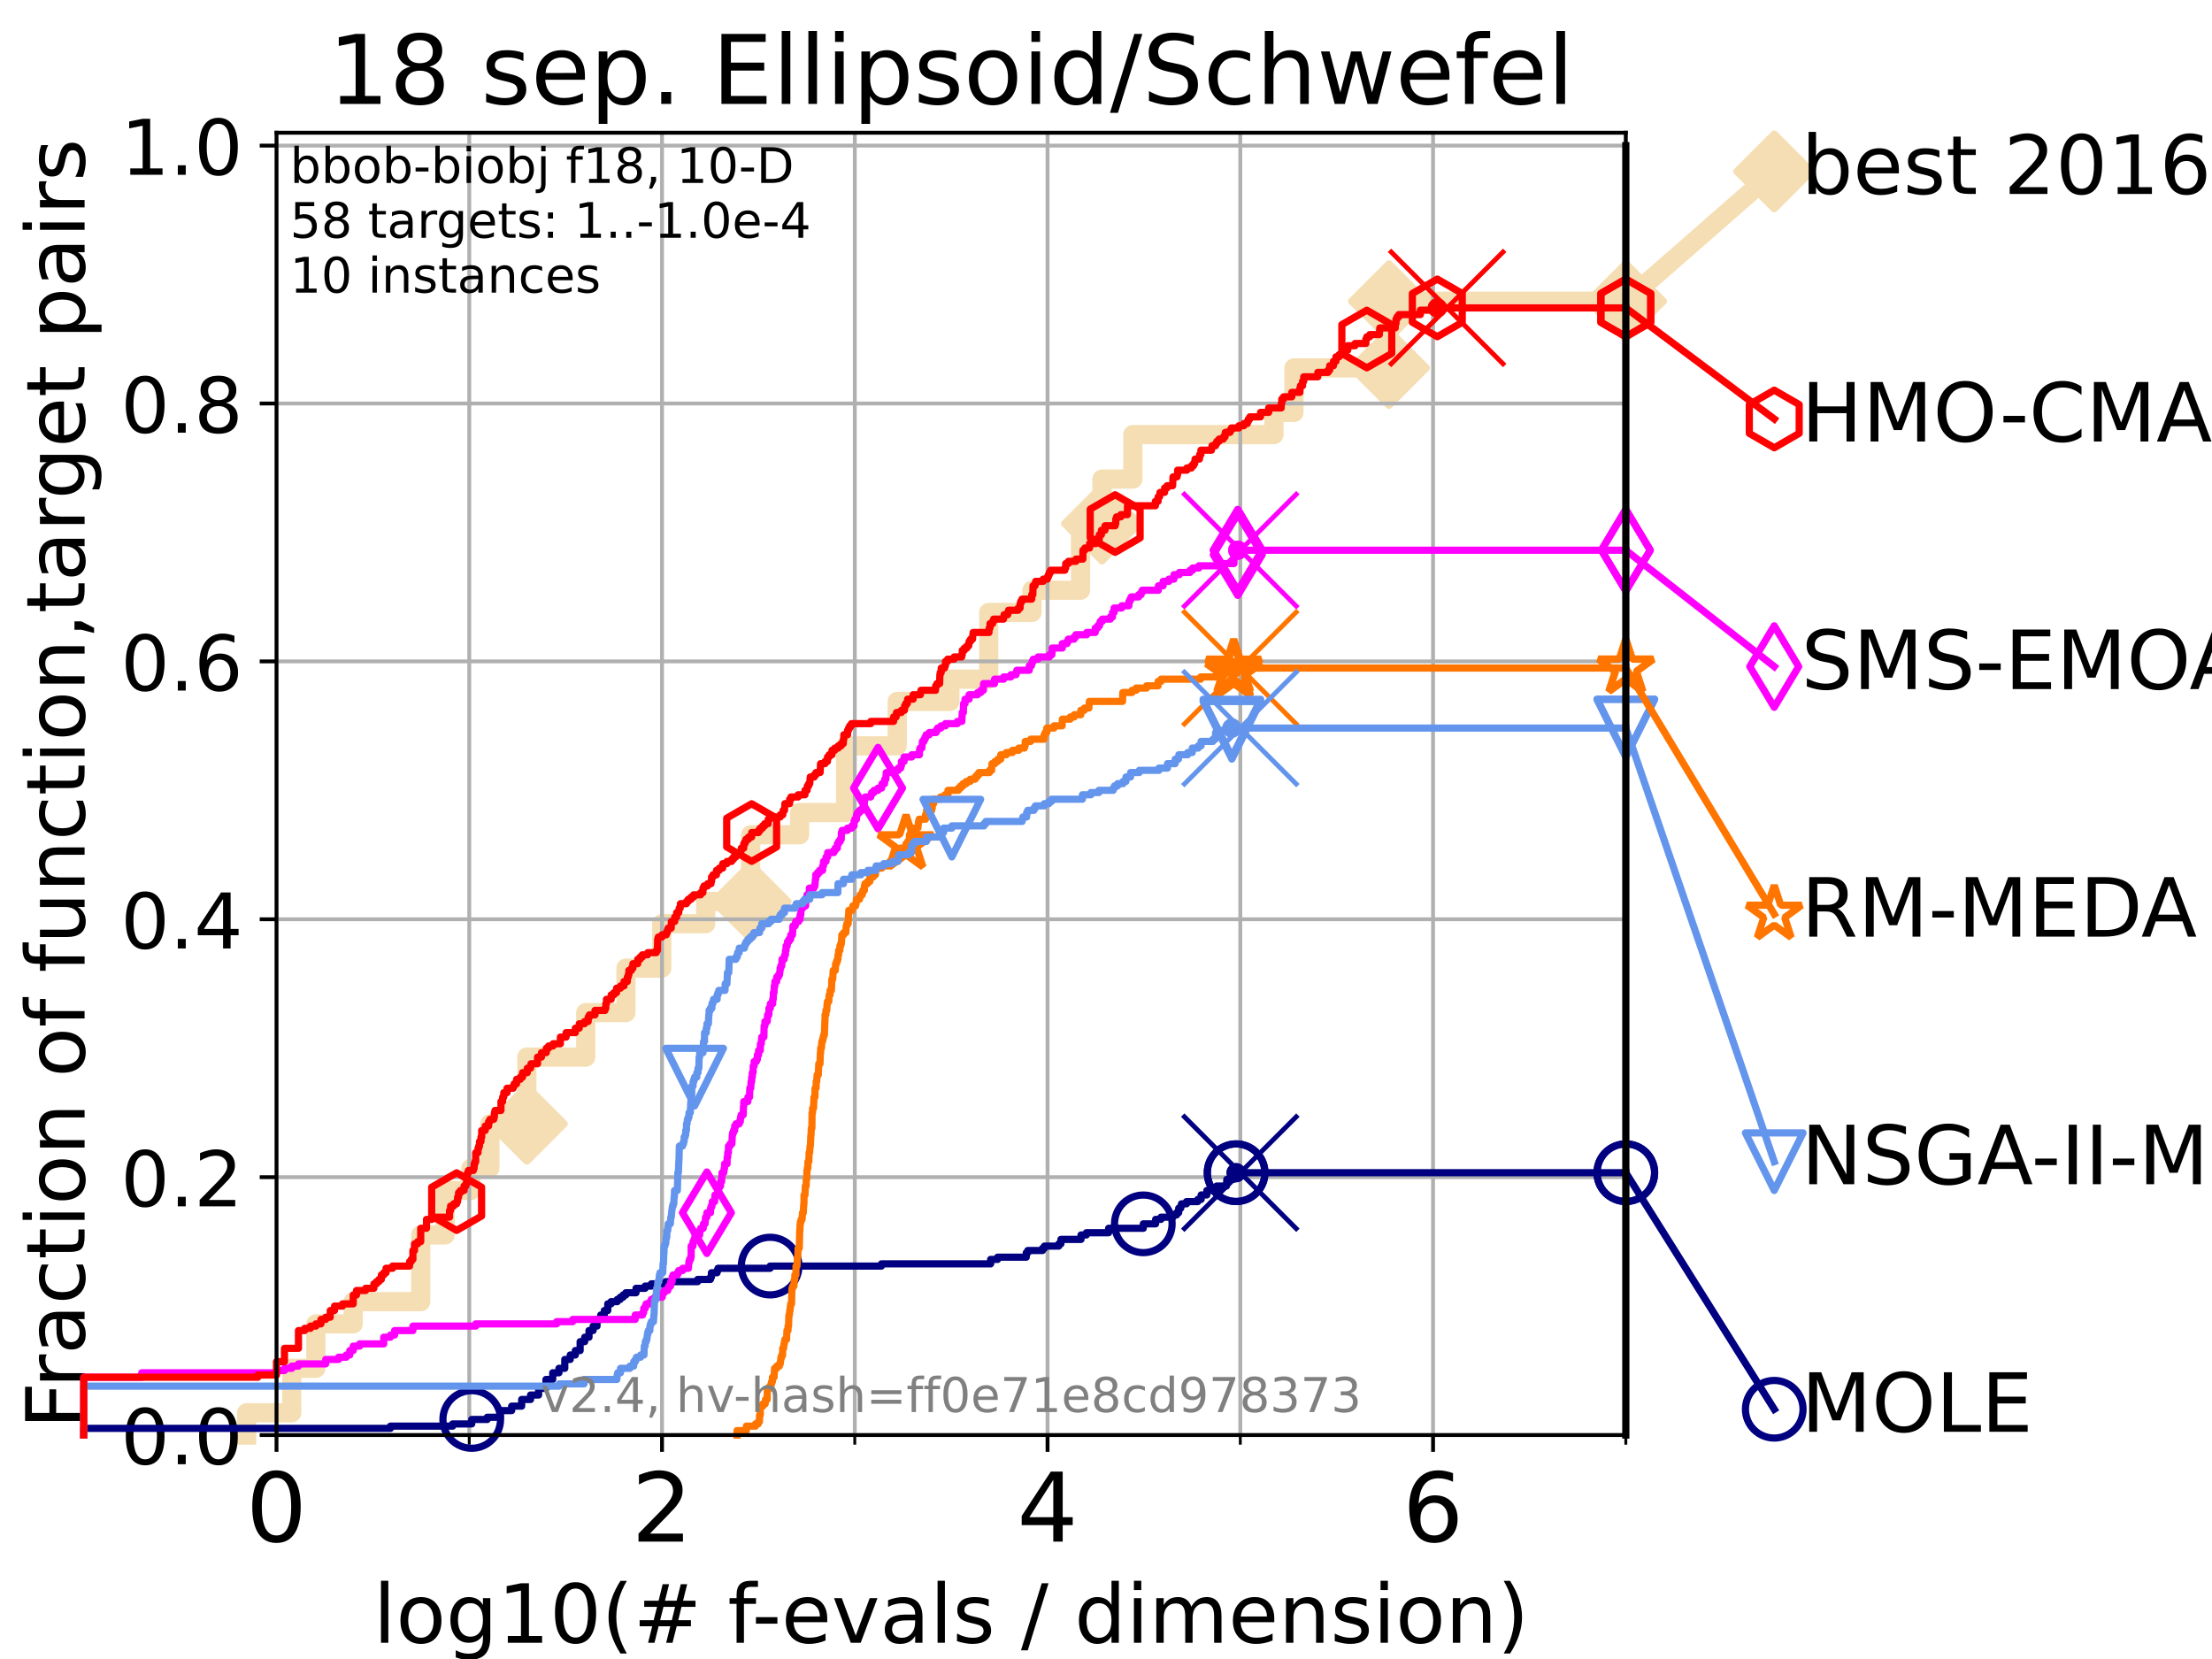 <?xml version="1.0" encoding="utf-8" standalone="no"?>
<!DOCTYPE svg PUBLIC "-//W3C//DTD SVG 1.1//EN"
  "http://www.w3.org/Graphics/SVG/1.1/DTD/svg11.dtd">
<!-- Created with matplotlib (https://matplotlib.org/) -->
<svg height="345.6pt" version="1.1" viewBox="0 0 460.8 345.6" width="460.8pt" xmlns="http://www.w3.org/2000/svg" xmlns:xlink="http://www.w3.org/1999/xlink">
 <defs>
  <style type="text/css">*{stroke-linecap:butt;stroke-linejoin:round;}</style>
 </defs>
 <g id="figure_1">
  <g id="patch_1">
   <path d="M 0 345.6 
L 460.8 345.6 
L 460.8 0 
L 0 0 
z
" style="fill:#ffffff;"/>
  </g>
  <g id="axes_1">
   <g id="patch_2">
    <path d="M 57.6 298.944 
L 338.688 298.944 
L 338.688 27.648 
L 57.6 27.648 
z
" style="fill:#ffffff;"/>
   </g>
   <g id="line2d_1">
    <path d="M 51.38 298.944 
L 51.38 294.313 
L 60.78 294.313 
L 60.78 285.05 
L 65.797 285.05 
L 65.797 275.788 
L 73.579 275.788 
L 73.579 271.157 
L 87.644 271.157 
L 87.644 257.263 
L 92.738 257.263 
L 92.738 248.001 
L 98.101 248.001 
L 98.101 243.37 
L 102.06 243.37 
L 102.06 234.107 
L 109.756 234.107 
L 109.756 220.214 
L 122.018 220.214 
L 122.018 210.951 
L 130.398 210.951 
L 130.398 201.689 
L 137.858 201.689 
L 137.858 192.426 
L 147.01 192.426 
L 147.01 187.795 
L 156.376 187.795 
L 156.376 173.901 
L 166.575 173.901 
L 166.575 169.27 
L 176.169 169.27 
L 176.169 155.377 
L 186.907 155.377 
L 186.907 146.114 
L 197.882 146.114 
L 197.882 141.483 
L 205.967 141.483 
L 205.967 127.589 
L 214.987 127.589 
L 214.987 122.958 
L 225.099 122.958 
L 225.099 109.065 
L 229.562 109.065 
L 229.562 99.802 
L 235.998 99.802 
L 235.998 90.54 
L 265.401 90.54 
L 265.401 85.909 
L 269.553 85.909 
L 269.553 76.646 
L 289.349 76.646 
L 289.349 62.753 
L 338.688 62.753 
" style="fill:none;stroke:#f5deb3;stroke-linecap:square;stroke-width:4;"/>
   </g>
   <g id="line2d_2">
    <defs>
     <path d="M -0 7.778 
L 7.778 0 
L 0 -7.778 
L -7.778 -0 
z
" id="mc0cf410006" style="stroke:#f5deb3;stroke-linejoin:miter;stroke-width:1.5;"/>
    </defs>
    <g>
     <use style="fill:#f5deb3;stroke:#f5deb3;stroke-linejoin:miter;stroke-width:1.5;" x="109.756" xlink:href="#mc0cf410006" y="234.107"/>
     <use style="fill:#f5deb3;stroke:#f5deb3;stroke-linejoin:miter;stroke-width:1.5;" x="156.376" xlink:href="#mc0cf410006" y="187.795"/>
     <use style="fill:#f5deb3;stroke:#f5deb3;stroke-linejoin:miter;stroke-width:1.5;" x="229.562" xlink:href="#mc0cf410006" y="109.065"/>
     <use style="fill:#f5deb3;stroke:#f5deb3;stroke-linejoin:miter;stroke-width:1.5;" x="289.349" xlink:href="#mc0cf410006" y="76.646"/>
     <use style="fill:#f5deb3;stroke:#f5deb3;stroke-linejoin:miter;stroke-width:1.5;" x="289.349" xlink:href="#mc0cf410006" y="62.753"/>
     <use style="fill:#f5deb3;stroke:#f5deb3;stroke-linejoin:miter;stroke-width:1.5;" x="338.688" xlink:href="#mc0cf410006" y="62.753"/>
    </g>
   </g>
   <g id="line2d_3">
    <path style="fill:none;stroke:#f5deb3;stroke-linecap:square;stroke-width:4;"/>
    <g/>
   </g>
   <g id="line2d_4">
    <path d="M 338.688 62.753 
L 369.608 35.706 
" style="fill:none;stroke:#f5deb3;stroke-linecap:square;stroke-width:4;"/>
    <g>
     <use style="fill:#f5deb3;stroke:#f5deb3;stroke-linejoin:miter;stroke-width:1.5;" x="338.688" xlink:href="#mc0cf410006" y="62.753"/>
     <use style="fill:#f5deb3;stroke:#f5deb3;stroke-linejoin:miter;stroke-width:1.5;" x="369.608" xlink:href="#mc0cf410006" y="35.706"/>
    </g>
   </g>
   <g id="matplotlib.axis_1">
    <g id="xtick_1">
     <g id="line2d_5">
      <path clip-path="url(#p4bcbae859c)" d="M 57.6 298.944 
L 57.6 27.648 
" style="fill:none;stroke:#b0b0b0;stroke-linecap:square;stroke-width:0.8;"/>
     </g>
     <g id="line2d_6">
      <defs>
       <path d="M 0 0 
L 0 3.5 
" id="m135d17b37f" style="stroke:#000000;stroke-width:0.8;"/>
      </defs>
      <g>
       <use style="stroke:#000000;stroke-width:0.8;" x="57.6" xlink:href="#m135d17b37f" y="298.944"/>
      </g>
     </g>
     <g id="text_1">
      <!-- 0 -->
      <g transform="translate(51.237 321.141)scale(0.2 -0.2)">
       <defs>
        <path d="M 31.781 66.406 
Q 24.172 66.406 20.328 58.906 
Q 16.5 51.422 16.5 36.375 
Q 16.5 21.391 20.328 13.891 
Q 24.172 6.391 31.781 6.391 
Q 39.453 6.391 43.281 13.891 
Q 47.125 21.391 47.125 36.375 
Q 47.125 51.422 43.281 58.906 
Q 39.453 66.406 31.781 66.406 
z
M 31.781 74.219 
Q 44.047 74.219 50.516 64.516 
Q 56.984 54.828 56.984 36.375 
Q 56.984 17.969 50.516 8.266 
Q 44.047 -1.422 31.781 -1.422 
Q 19.531 -1.422 13.062 8.266 
Q 6.594 17.969 6.594 36.375 
Q 6.594 54.828 13.062 64.516 
Q 19.531 74.219 31.781 74.219 
z
" id="DejaVuSans-48"/>
       </defs>
       <use xlink:href="#DejaVuSans-48"/>
      </g>
     </g>
    </g>
    <g id="xtick_2">
     <g id="line2d_7">
      <path clip-path="url(#p4bcbae859c)" d="M 137.911 298.944 
L 137.911 27.648 
" style="fill:none;stroke:#b0b0b0;stroke-linecap:square;stroke-width:0.8;"/>
     </g>
     <g id="line2d_8">
      <g>
       <use style="stroke:#000000;stroke-width:0.8;" x="137.911" xlink:href="#m135d17b37f" y="298.944"/>
      </g>
     </g>
     <g id="text_2">
      <!-- 2 -->
      <g transform="translate(131.548 321.141)scale(0.2 -0.2)">
       <defs>
        <path d="M 19.188 8.297 
L 53.609 8.297 
L 53.609 0 
L 7.328 0 
L 7.328 8.297 
Q 12.938 14.109 22.625 23.891 
Q 32.328 33.688 34.812 36.531 
Q 39.547 41.844 41.422 45.531 
Q 43.312 49.219 43.312 52.781 
Q 43.312 58.594 39.234 62.25 
Q 35.156 65.922 28.609 65.922 
Q 23.969 65.922 18.812 64.312 
Q 13.672 62.703 7.812 59.422 
L 7.812 69.391 
Q 13.766 71.781 18.938 73 
Q 24.125 74.219 28.422 74.219 
Q 39.75 74.219 46.484 68.547 
Q 53.219 62.891 53.219 53.422 
Q 53.219 48.922 51.531 44.891 
Q 49.859 40.875 45.406 35.406 
Q 44.188 33.984 37.641 27.219 
Q 31.109 20.453 19.188 8.297 
z
" id="DejaVuSans-50"/>
       </defs>
       <use xlink:href="#DejaVuSans-50"/>
      </g>
     </g>
    </g>
    <g id="xtick_3">
     <g id="line2d_9">
      <path clip-path="url(#p4bcbae859c)" d="M 218.222 298.944 
L 218.222 27.648 
" style="fill:none;stroke:#b0b0b0;stroke-linecap:square;stroke-width:0.8;"/>
     </g>
     <g id="line2d_10">
      <g>
       <use style="stroke:#000000;stroke-width:0.8;" x="218.222" xlink:href="#m135d17b37f" y="298.944"/>
      </g>
     </g>
     <g id="text_3">
      <!-- 4 -->
      <g transform="translate(211.859 321.141)scale(0.2 -0.2)">
       <defs>
        <path d="M 37.797 64.312 
L 12.891 25.391 
L 37.797 25.391 
z
M 35.203 72.906 
L 47.609 72.906 
L 47.609 25.391 
L 58.016 25.391 
L 58.016 17.188 
L 47.609 17.188 
L 47.609 0 
L 37.797 0 
L 37.797 17.188 
L 4.891 17.188 
L 4.891 26.703 
z
" id="DejaVuSans-52"/>
       </defs>
       <use xlink:href="#DejaVuSans-52"/>
      </g>
     </g>
    </g>
    <g id="xtick_4">
     <g id="line2d_11">
      <path clip-path="url(#p4bcbae859c)" d="M 298.533 298.944 
L 298.533 27.648 
" style="fill:none;stroke:#b0b0b0;stroke-linecap:square;stroke-width:0.8;"/>
     </g>
     <g id="line2d_12">
      <g>
       <use style="stroke:#000000;stroke-width:0.8;" x="298.533" xlink:href="#m135d17b37f" y="298.944"/>
      </g>
     </g>
     <g id="text_4">
      <!-- 6 -->
      <g transform="translate(292.17 321.141)scale(0.2 -0.2)">
       <defs>
        <path d="M 33.016 40.375 
Q 26.375 40.375 22.484 35.828 
Q 18.609 31.297 18.609 23.391 
Q 18.609 15.531 22.484 10.953 
Q 26.375 6.391 33.016 6.391 
Q 39.656 6.391 43.531 10.953 
Q 47.406 15.531 47.406 23.391 
Q 47.406 31.297 43.531 35.828 
Q 39.656 40.375 33.016 40.375 
z
M 52.594 71.297 
L 52.594 62.312 
Q 48.875 64.062 45.094 64.984 
Q 41.312 65.922 37.594 65.922 
Q 27.828 65.922 22.672 59.328 
Q 17.531 52.734 16.797 39.406 
Q 19.672 43.656 24.016 45.922 
Q 28.375 48.188 33.594 48.188 
Q 44.578 48.188 50.953 41.516 
Q 57.328 34.859 57.328 23.391 
Q 57.328 12.156 50.688 5.359 
Q 44.047 -1.422 33.016 -1.422 
Q 20.359 -1.422 13.672 8.266 
Q 6.984 17.969 6.984 36.375 
Q 6.984 53.656 15.188 63.938 
Q 23.391 74.219 37.203 74.219 
Q 40.922 74.219 44.703 73.484 
Q 48.484 72.75 52.594 71.297 
z
" id="DejaVuSans-54"/>
       </defs>
       <use xlink:href="#DejaVuSans-54"/>
      </g>
     </g>
    </g>
    <g id="xtick_5">
     <g id="line2d_13">
      <path clip-path="url(#p4bcbae859c)" d="M 97.755 298.944 
L 97.755 27.648 
" style="fill:none;stroke:#b0b0b0;stroke-linecap:square;stroke-width:0.8;"/>
     </g>
     <g id="line2d_14">
      <defs>
       <path d="M 0 0 
L 0 2 
" id="m70c0da3bc3" style="stroke:#000000;stroke-width:0.6;"/>
      </defs>
      <g>
       <use style="stroke:#000000;stroke-width:0.6;" x="97.755" xlink:href="#m70c0da3bc3" y="298.944"/>
      </g>
     </g>
    </g>
    <g id="xtick_6">
     <g id="line2d_15">
      <path clip-path="url(#p4bcbae859c)" d="M 178.066 298.944 
L 178.066 27.648 
" style="fill:none;stroke:#b0b0b0;stroke-linecap:square;stroke-width:0.8;"/>
     </g>
     <g id="line2d_16">
      <g>
       <use style="stroke:#000000;stroke-width:0.6;" x="178.066" xlink:href="#m70c0da3bc3" y="298.944"/>
      </g>
     </g>
    </g>
    <g id="xtick_7">
     <g id="line2d_17">
      <path clip-path="url(#p4bcbae859c)" d="M 258.377 298.944 
L 258.377 27.648 
" style="fill:none;stroke:#b0b0b0;stroke-linecap:square;stroke-width:0.8;"/>
     </g>
     <g id="line2d_18">
      <g>
       <use style="stroke:#000000;stroke-width:0.6;" x="258.377" xlink:href="#m70c0da3bc3" y="298.944"/>
      </g>
     </g>
    </g>
    <g id="xtick_8">
     <g id="line2d_19">
      <path clip-path="url(#p4bcbae859c)" d="M 338.688 298.944 
L 338.688 27.648 
" style="fill:none;stroke:#b0b0b0;stroke-linecap:square;stroke-width:0.8;"/>
     </g>
     <g id="line2d_20">
      <g>
       <use style="stroke:#000000;stroke-width:0.6;" x="338.688" xlink:href="#m70c0da3bc3" y="298.944"/>
      </g>
     </g>
    </g>
    <g id="text_5">
     <!-- log10(# f-evals / dimension) -->
     <g transform="translate(77.764 342.218)scale(0.17 -0.17)">
      <defs>
       <path d="M 9.422 75.984 
L 18.406 75.984 
L 18.406 0 
L 9.422 0 
z
" id="DejaVuSans-108"/>
       <path d="M 30.609 48.391 
Q 23.391 48.391 19.188 42.75 
Q 14.984 37.109 14.984 27.297 
Q 14.984 17.484 19.156 11.844 
Q 23.344 6.203 30.609 6.203 
Q 37.797 6.203 41.984 11.859 
Q 46.188 17.531 46.188 27.297 
Q 46.188 37.016 41.984 42.703 
Q 37.797 48.391 30.609 48.391 
z
M 30.609 56 
Q 42.328 56 49.016 48.375 
Q 55.719 40.766 55.719 27.297 
Q 55.719 13.875 49.016 6.219 
Q 42.328 -1.422 30.609 -1.422 
Q 18.844 -1.422 12.172 6.219 
Q 5.516 13.875 5.516 27.297 
Q 5.516 40.766 12.172 48.375 
Q 18.844 56 30.609 56 
z
" id="DejaVuSans-111"/>
       <path d="M 45.406 27.984 
Q 45.406 37.75 41.375 43.109 
Q 37.359 48.484 30.078 48.484 
Q 22.859 48.484 18.828 43.109 
Q 14.797 37.75 14.797 27.984 
Q 14.797 18.266 18.828 12.891 
Q 22.859 7.516 30.078 7.516 
Q 37.359 7.516 41.375 12.891 
Q 45.406 18.266 45.406 27.984 
z
M 54.391 6.781 
Q 54.391 -7.172 48.188 -13.984 
Q 42 -20.797 29.203 -20.797 
Q 24.469 -20.797 20.266 -20.094 
Q 16.062 -19.391 12.109 -17.922 
L 12.109 -9.188 
Q 16.062 -11.328 19.922 -12.344 
Q 23.781 -13.375 27.781 -13.375 
Q 36.625 -13.375 41.016 -8.766 
Q 45.406 -4.156 45.406 5.172 
L 45.406 9.625 
Q 42.625 4.781 38.281 2.391 
Q 33.938 0 27.875 0 
Q 17.828 0 11.672 7.656 
Q 5.516 15.328 5.516 27.984 
Q 5.516 40.672 11.672 48.328 
Q 17.828 56 27.875 56 
Q 33.938 56 38.281 53.609 
Q 42.625 51.219 45.406 46.391 
L 45.406 54.688 
L 54.391 54.688 
z
" id="DejaVuSans-103"/>
       <path d="M 12.406 8.297 
L 28.516 8.297 
L 28.516 63.922 
L 10.984 60.406 
L 10.984 69.391 
L 28.422 72.906 
L 38.281 72.906 
L 38.281 8.297 
L 54.391 8.297 
L 54.391 0 
L 12.406 0 
z
" id="DejaVuSans-49"/>
       <path d="M 31 75.875 
Q 24.469 64.656 21.281 53.656 
Q 18.109 42.672 18.109 31.391 
Q 18.109 20.125 21.312 9.062 
Q 24.516 -2 31 -13.188 
L 23.188 -13.188 
Q 15.875 -1.703 12.234 9.375 
Q 8.594 20.453 8.594 31.391 
Q 8.594 42.281 12.203 53.312 
Q 15.828 64.359 23.188 75.875 
z
" id="DejaVuSans-40"/>
       <path d="M 51.125 44 
L 36.922 44 
L 32.812 27.688 
L 47.125 27.688 
z
M 43.797 71.781 
L 38.719 51.516 
L 52.984 51.516 
L 58.109 71.781 
L 65.922 71.781 
L 60.891 51.516 
L 76.125 51.516 
L 76.125 44 
L 58.984 44 
L 54.984 27.688 
L 70.516 27.688 
L 70.516 20.219 
L 53.078 20.219 
L 48 0 
L 40.188 0 
L 45.219 20.219 
L 30.906 20.219 
L 25.875 0 
L 18.016 0 
L 23.094 20.219 
L 7.719 20.219 
L 7.719 27.688 
L 24.906 27.688 
L 29 44 
L 13.281 44 
L 13.281 51.516 
L 30.906 51.516 
L 35.891 71.781 
z
" id="DejaVuSans-35"/>
       <path id="DejaVuSans-32"/>
       <path d="M 37.109 75.984 
L 37.109 68.5 
L 28.516 68.5 
Q 23.688 68.5 21.797 66.547 
Q 19.922 64.594 19.922 59.516 
L 19.922 54.688 
L 34.719 54.688 
L 34.719 47.703 
L 19.922 47.703 
L 19.922 0 
L 10.891 0 
L 10.891 47.703 
L 2.297 47.703 
L 2.297 54.688 
L 10.891 54.688 
L 10.891 58.5 
Q 10.891 67.625 15.141 71.797 
Q 19.391 75.984 28.609 75.984 
z
" id="DejaVuSans-102"/>
       <path d="M 4.891 31.391 
L 31.203 31.391 
L 31.203 23.391 
L 4.891 23.391 
z
" id="DejaVuSans-45"/>
       <path d="M 56.203 29.594 
L 56.203 25.203 
L 14.891 25.203 
Q 15.484 15.922 20.484 11.062 
Q 25.484 6.203 34.422 6.203 
Q 39.594 6.203 44.453 7.469 
Q 49.312 8.734 54.109 11.281 
L 54.109 2.781 
Q 49.266 0.734 44.188 -0.344 
Q 39.109 -1.422 33.891 -1.422 
Q 20.797 -1.422 13.156 6.188 
Q 5.516 13.812 5.516 26.812 
Q 5.516 40.234 12.766 48.109 
Q 20.016 56 32.328 56 
Q 43.359 56 49.781 48.891 
Q 56.203 41.797 56.203 29.594 
z
M 47.219 32.234 
Q 47.125 39.594 43.094 43.984 
Q 39.062 48.391 32.422 48.391 
Q 24.906 48.391 20.391 44.141 
Q 15.875 39.891 15.188 32.172 
z
" id="DejaVuSans-101"/>
       <path d="M 2.984 54.688 
L 12.5 54.688 
L 29.594 8.797 
L 46.688 54.688 
L 56.203 54.688 
L 35.688 0 
L 23.484 0 
z
" id="DejaVuSans-118"/>
       <path d="M 34.281 27.484 
Q 23.391 27.484 19.188 25 
Q 14.984 22.516 14.984 16.5 
Q 14.984 11.719 18.141 8.906 
Q 21.297 6.109 26.703 6.109 
Q 34.188 6.109 38.703 11.406 
Q 43.219 16.703 43.219 25.484 
L 43.219 27.484 
z
M 52.203 31.203 
L 52.203 0 
L 43.219 0 
L 43.219 8.297 
Q 40.141 3.328 35.547 0.953 
Q 30.953 -1.422 24.312 -1.422 
Q 15.922 -1.422 10.953 3.297 
Q 6 8.016 6 15.922 
Q 6 25.141 12.172 29.828 
Q 18.359 34.516 30.609 34.516 
L 43.219 34.516 
L 43.219 35.406 
Q 43.219 41.609 39.141 45 
Q 35.062 48.391 27.688 48.391 
Q 23 48.391 18.547 47.266 
Q 14.109 46.141 10.016 43.891 
L 10.016 52.203 
Q 14.938 54.109 19.578 55.047 
Q 24.219 56 28.609 56 
Q 40.484 56 46.344 49.844 
Q 52.203 43.703 52.203 31.203 
z
" id="DejaVuSans-97"/>
       <path d="M 44.281 53.078 
L 44.281 44.578 
Q 40.484 46.531 36.375 47.5 
Q 32.281 48.484 27.875 48.484 
Q 21.188 48.484 17.844 46.438 
Q 14.5 44.391 14.5 40.281 
Q 14.5 37.156 16.891 35.375 
Q 19.281 33.594 26.516 31.984 
L 29.594 31.297 
Q 39.156 29.25 43.188 25.516 
Q 47.219 21.781 47.219 15.094 
Q 47.219 7.469 41.188 3.016 
Q 35.156 -1.422 24.609 -1.422 
Q 20.219 -1.422 15.453 -0.562 
Q 10.688 0.297 5.422 2 
L 5.422 11.281 
Q 10.406 8.688 15.234 7.391 
Q 20.062 6.109 24.812 6.109 
Q 31.156 6.109 34.562 8.281 
Q 37.984 10.453 37.984 14.406 
Q 37.984 18.062 35.516 20.016 
Q 33.062 21.969 24.703 23.781 
L 21.578 24.516 
Q 13.234 26.266 9.516 29.906 
Q 5.812 33.547 5.812 39.891 
Q 5.812 47.609 11.281 51.797 
Q 16.75 56 26.812 56 
Q 31.781 56 36.172 55.266 
Q 40.578 54.547 44.281 53.078 
z
" id="DejaVuSans-115"/>
       <path d="M 25.391 72.906 
L 33.688 72.906 
L 8.297 -9.281 
L 0 -9.281 
z
" id="DejaVuSans-47"/>
       <path d="M 45.406 46.391 
L 45.406 75.984 
L 54.391 75.984 
L 54.391 0 
L 45.406 0 
L 45.406 8.203 
Q 42.578 3.328 38.25 0.953 
Q 33.938 -1.422 27.875 -1.422 
Q 17.969 -1.422 11.734 6.484 
Q 5.516 14.406 5.516 27.297 
Q 5.516 40.188 11.734 48.094 
Q 17.969 56 27.875 56 
Q 33.938 56 38.25 53.625 
Q 42.578 51.266 45.406 46.391 
z
M 14.797 27.297 
Q 14.797 17.391 18.875 11.75 
Q 22.953 6.109 30.078 6.109 
Q 37.203 6.109 41.297 11.75 
Q 45.406 17.391 45.406 27.297 
Q 45.406 37.203 41.297 42.844 
Q 37.203 48.484 30.078 48.484 
Q 22.953 48.484 18.875 42.844 
Q 14.797 37.203 14.797 27.297 
z
" id="DejaVuSans-100"/>
       <path d="M 9.422 54.688 
L 18.406 54.688 
L 18.406 0 
L 9.422 0 
z
M 9.422 75.984 
L 18.406 75.984 
L 18.406 64.594 
L 9.422 64.594 
z
" id="DejaVuSans-105"/>
       <path d="M 52 44.188 
Q 55.375 50.25 60.062 53.125 
Q 64.75 56 71.094 56 
Q 79.641 56 84.281 50.016 
Q 88.922 44.047 88.922 33.016 
L 88.922 0 
L 79.891 0 
L 79.891 32.719 
Q 79.891 40.578 77.094 44.375 
Q 74.312 48.188 68.609 48.188 
Q 61.625 48.188 57.562 43.547 
Q 53.516 38.922 53.516 30.906 
L 53.516 0 
L 44.484 0 
L 44.484 32.719 
Q 44.484 40.625 41.703 44.406 
Q 38.922 48.188 33.109 48.188 
Q 26.219 48.188 22.156 43.531 
Q 18.109 38.875 18.109 30.906 
L 18.109 0 
L 9.078 0 
L 9.078 54.688 
L 18.109 54.688 
L 18.109 46.188 
Q 21.188 51.219 25.484 53.609 
Q 29.781 56 35.688 56 
Q 41.656 56 45.828 52.969 
Q 50 49.953 52 44.188 
z
" id="DejaVuSans-109"/>
       <path d="M 54.891 33.016 
L 54.891 0 
L 45.906 0 
L 45.906 32.719 
Q 45.906 40.484 42.875 44.328 
Q 39.844 48.188 33.797 48.188 
Q 26.516 48.188 22.312 43.547 
Q 18.109 38.922 18.109 30.906 
L 18.109 0 
L 9.078 0 
L 9.078 54.688 
L 18.109 54.688 
L 18.109 46.188 
Q 21.344 51.125 25.703 53.562 
Q 30.078 56 35.797 56 
Q 45.219 56 50.047 50.172 
Q 54.891 44.344 54.891 33.016 
z
" id="DejaVuSans-110"/>
       <path d="M 8.016 75.875 
L 15.828 75.875 
Q 23.141 64.359 26.781 53.312 
Q 30.422 42.281 30.422 31.391 
Q 30.422 20.453 26.781 9.375 
Q 23.141 -1.703 15.828 -13.188 
L 8.016 -13.188 
Q 14.5 -2 17.703 9.062 
Q 20.906 20.125 20.906 31.391 
Q 20.906 42.672 17.703 53.656 
Q 14.5 64.656 8.016 75.875 
z
" id="DejaVuSans-41"/>
      </defs>
      <use xlink:href="#DejaVuSans-108"/>
      <use x="27.783" xlink:href="#DejaVuSans-111"/>
      <use x="88.965" xlink:href="#DejaVuSans-103"/>
      <use x="152.441" xlink:href="#DejaVuSans-49"/>
      <use x="216.064" xlink:href="#DejaVuSans-48"/>
      <use x="279.688" xlink:href="#DejaVuSans-40"/>
      <use x="318.701" xlink:href="#DejaVuSans-35"/>
      <use x="402.49" xlink:href="#DejaVuSans-32"/>
      <use x="434.277" xlink:href="#DejaVuSans-102"/>
      <use x="463.982" xlink:href="#DejaVuSans-45"/>
      <use x="500.066" xlink:href="#DejaVuSans-101"/>
      <use x="561.59" xlink:href="#DejaVuSans-118"/>
      <use x="620.77" xlink:href="#DejaVuSans-97"/>
      <use x="682.049" xlink:href="#DejaVuSans-108"/>
      <use x="709.832" xlink:href="#DejaVuSans-115"/>
      <use x="761.932" xlink:href="#DejaVuSans-32"/>
      <use x="793.719" xlink:href="#DejaVuSans-47"/>
      <use x="827.41" xlink:href="#DejaVuSans-32"/>
      <use x="859.197" xlink:href="#DejaVuSans-100"/>
      <use x="922.674" xlink:href="#DejaVuSans-105"/>
      <use x="950.457" xlink:href="#DejaVuSans-109"/>
      <use x="1047.869" xlink:href="#DejaVuSans-101"/>
      <use x="1109.393" xlink:href="#DejaVuSans-110"/>
      <use x="1172.771" xlink:href="#DejaVuSans-115"/>
      <use x="1224.871" xlink:href="#DejaVuSans-105"/>
      <use x="1252.654" xlink:href="#DejaVuSans-111"/>
      <use x="1313.836" xlink:href="#DejaVuSans-110"/>
      <use x="1377.215" xlink:href="#DejaVuSans-41"/>
     </g>
    </g>
   </g>
   <g id="matplotlib.axis_2">
    <g id="ytick_1">
     <g id="line2d_21">
      <path clip-path="url(#p4bcbae859c)" d="M 57.6 298.944 
L 338.688 298.944 
" style="fill:none;stroke:#b0b0b0;stroke-linecap:square;stroke-width:0.8;"/>
     </g>
     <g id="line2d_22">
      <defs>
       <path d="M 0 0 
L -3.5 0 
" id="m1bc0a0b703" style="stroke:#000000;stroke-width:0.8;"/>
      </defs>
      <g>
       <use style="stroke:#000000;stroke-width:0.8;" x="57.6" xlink:href="#m1bc0a0b703" y="298.944"/>
      </g>
     </g>
     <g id="text_6">
      <!-- 0.0 -->
      <g transform="translate(25.155 305.023)scale(0.16 -0.16)">
       <defs>
        <path d="M 10.688 12.406 
L 21 12.406 
L 21 0 
L 10.688 0 
z
" id="DejaVuSans-46"/>
       </defs>
       <use xlink:href="#DejaVuSans-48"/>
       <use x="63.623" xlink:href="#DejaVuSans-46"/>
       <use x="95.41" xlink:href="#DejaVuSans-48"/>
      </g>
     </g>
    </g>
    <g id="ytick_2">
     <g id="line2d_23">
      <path clip-path="url(#p4bcbae859c)" d="M 57.6 245.222 
L 338.688 245.222 
" style="fill:none;stroke:#b0b0b0;stroke-linecap:square;stroke-width:0.8;"/>
     </g>
     <g id="line2d_24">
      <g>
       <use style="stroke:#000000;stroke-width:0.8;" x="57.6" xlink:href="#m1bc0a0b703" y="245.222"/>
      </g>
     </g>
     <g id="text_7">
      <!-- 0.2 -->
      <g transform="translate(25.155 251.301)scale(0.16 -0.16)">
       <use xlink:href="#DejaVuSans-48"/>
       <use x="63.623" xlink:href="#DejaVuSans-46"/>
       <use x="95.41" xlink:href="#DejaVuSans-50"/>
      </g>
     </g>
    </g>
    <g id="ytick_3">
     <g id="line2d_25">
      <path clip-path="url(#p4bcbae859c)" d="M 57.6 191.5 
L 338.688 191.5 
" style="fill:none;stroke:#b0b0b0;stroke-linecap:square;stroke-width:0.8;"/>
     </g>
     <g id="line2d_26">
      <g>
       <use style="stroke:#000000;stroke-width:0.8;" x="57.6" xlink:href="#m1bc0a0b703" y="191.5"/>
      </g>
     </g>
     <g id="text_8">
      <!-- 0.4 -->
      <g transform="translate(25.155 197.579)scale(0.16 -0.16)">
       <use xlink:href="#DejaVuSans-48"/>
       <use x="63.623" xlink:href="#DejaVuSans-46"/>
       <use x="95.41" xlink:href="#DejaVuSans-52"/>
      </g>
     </g>
    </g>
    <g id="ytick_4">
     <g id="line2d_27">
      <path clip-path="url(#p4bcbae859c)" d="M 57.6 137.778 
L 338.688 137.778 
" style="fill:none;stroke:#b0b0b0;stroke-linecap:square;stroke-width:0.8;"/>
     </g>
     <g id="line2d_28">
      <g>
       <use style="stroke:#000000;stroke-width:0.8;" x="57.6" xlink:href="#m1bc0a0b703" y="137.778"/>
      </g>
     </g>
     <g id="text_9">
      <!-- 0.6 -->
      <g transform="translate(25.155 143.857)scale(0.16 -0.16)">
       <use xlink:href="#DejaVuSans-48"/>
       <use x="63.623" xlink:href="#DejaVuSans-46"/>
       <use x="95.41" xlink:href="#DejaVuSans-54"/>
      </g>
     </g>
    </g>
    <g id="ytick_5">
     <g id="line2d_29">
      <path clip-path="url(#p4bcbae859c)" d="M 57.6 84.056 
L 338.688 84.056 
" style="fill:none;stroke:#b0b0b0;stroke-linecap:square;stroke-width:0.8;"/>
     </g>
     <g id="line2d_30">
      <g>
       <use style="stroke:#000000;stroke-width:0.8;" x="57.6" xlink:href="#m1bc0a0b703" y="84.056"/>
      </g>
     </g>
     <g id="text_10">
      <!-- 0.8 -->
      <g transform="translate(25.155 90.135)scale(0.16 -0.16)">
       <defs>
        <path d="M 31.781 34.625 
Q 24.75 34.625 20.719 30.859 
Q 16.703 27.094 16.703 20.516 
Q 16.703 13.922 20.719 10.156 
Q 24.75 6.391 31.781 6.391 
Q 38.812 6.391 42.859 10.172 
Q 46.922 13.969 46.922 20.516 
Q 46.922 27.094 42.891 30.859 
Q 38.875 34.625 31.781 34.625 
z
M 21.922 38.812 
Q 15.578 40.375 12.031 44.719 
Q 8.5 49.078 8.5 55.328 
Q 8.5 64.062 14.719 69.141 
Q 20.953 74.219 31.781 74.219 
Q 42.672 74.219 48.875 69.141 
Q 55.078 64.062 55.078 55.328 
Q 55.078 49.078 51.531 44.719 
Q 48 40.375 41.703 38.812 
Q 48.828 37.156 52.797 32.312 
Q 56.781 27.484 56.781 20.516 
Q 56.781 9.906 50.312 4.234 
Q 43.844 -1.422 31.781 -1.422 
Q 19.734 -1.422 13.25 4.234 
Q 6.781 9.906 6.781 20.516 
Q 6.781 27.484 10.781 32.312 
Q 14.797 37.156 21.922 38.812 
z
M 18.312 54.391 
Q 18.312 48.734 21.844 45.562 
Q 25.391 42.391 31.781 42.391 
Q 38.141 42.391 41.719 45.562 
Q 45.312 48.734 45.312 54.391 
Q 45.312 60.062 41.719 63.234 
Q 38.141 66.406 31.781 66.406 
Q 25.391 66.406 21.844 63.234 
Q 18.312 60.062 18.312 54.391 
z
" id="DejaVuSans-56"/>
       </defs>
       <use xlink:href="#DejaVuSans-48"/>
       <use x="63.623" xlink:href="#DejaVuSans-46"/>
       <use x="95.41" xlink:href="#DejaVuSans-56"/>
      </g>
     </g>
    </g>
    <g id="ytick_6">
     <g id="line2d_31">
      <path clip-path="url(#p4bcbae859c)" d="M 57.6 30.334 
L 338.688 30.334 
" style="fill:none;stroke:#b0b0b0;stroke-linecap:square;stroke-width:0.8;"/>
     </g>
     <g id="line2d_32">
      <g>
       <use style="stroke:#000000;stroke-width:0.8;" x="57.6" xlink:href="#m1bc0a0b703" y="30.334"/>
      </g>
     </g>
     <g id="text_11">
      <!-- 1.0 -->
      <g transform="translate(25.155 36.413)scale(0.16 -0.16)">
       <use xlink:href="#DejaVuSans-49"/>
       <use x="63.623" xlink:href="#DejaVuSans-46"/>
       <use x="95.41" xlink:href="#DejaVuSans-48"/>
      </g>
     </g>
    </g>
    <g id="text_12">
     <!-- Fraction of function,target pairs -->
     <g transform="translate(17.62 297.681)rotate(-90)scale(0.17 -0.17)">
      <defs>
       <path d="M 9.812 72.906 
L 51.703 72.906 
L 51.703 64.594 
L 19.672 64.594 
L 19.672 43.109 
L 48.578 43.109 
L 48.578 34.812 
L 19.672 34.812 
L 19.672 0 
L 9.812 0 
z
" id="DejaVuSans-70"/>
       <path d="M 41.109 46.297 
Q 39.594 47.172 37.812 47.578 
Q 36.031 48 33.891 48 
Q 26.266 48 22.188 43.047 
Q 18.109 38.094 18.109 28.812 
L 18.109 0 
L 9.078 0 
L 9.078 54.688 
L 18.109 54.688 
L 18.109 46.188 
Q 20.953 51.172 25.484 53.578 
Q 30.031 56 36.531 56 
Q 37.453 56 38.578 55.875 
Q 39.703 55.766 41.062 55.516 
z
" id="DejaVuSans-114"/>
       <path d="M 48.781 52.594 
L 48.781 44.188 
Q 44.969 46.297 41.141 47.344 
Q 37.312 48.391 33.406 48.391 
Q 24.656 48.391 19.812 42.844 
Q 14.984 37.312 14.984 27.297 
Q 14.984 17.281 19.812 11.734 
Q 24.656 6.203 33.406 6.203 
Q 37.312 6.203 41.141 7.25 
Q 44.969 8.297 48.781 10.406 
L 48.781 2.094 
Q 45.016 0.344 40.984 -0.531 
Q 36.969 -1.422 32.422 -1.422 
Q 20.062 -1.422 12.781 6.344 
Q 5.516 14.109 5.516 27.297 
Q 5.516 40.672 12.859 48.328 
Q 20.219 56 33.016 56 
Q 37.156 56 41.109 55.141 
Q 45.062 54.297 48.781 52.594 
z
" id="DejaVuSans-99"/>
       <path d="M 18.312 70.219 
L 18.312 54.688 
L 36.812 54.688 
L 36.812 47.703 
L 18.312 47.703 
L 18.312 18.016 
Q 18.312 11.328 20.141 9.422 
Q 21.969 7.516 27.594 7.516 
L 36.812 7.516 
L 36.812 0 
L 27.594 0 
Q 17.188 0 13.234 3.875 
Q 9.281 7.766 9.281 18.016 
L 9.281 47.703 
L 2.688 47.703 
L 2.688 54.688 
L 9.281 54.688 
L 9.281 70.219 
z
" id="DejaVuSans-116"/>
       <path d="M 8.5 21.578 
L 8.5 54.688 
L 17.484 54.688 
L 17.484 21.922 
Q 17.484 14.156 20.5 10.266 
Q 23.531 6.391 29.594 6.391 
Q 36.859 6.391 41.078 11.031 
Q 45.312 15.672 45.312 23.688 
L 45.312 54.688 
L 54.297 54.688 
L 54.297 0 
L 45.312 0 
L 45.312 8.406 
Q 42.047 3.422 37.719 1 
Q 33.406 -1.422 27.688 -1.422 
Q 18.266 -1.422 13.375 4.438 
Q 8.5 10.297 8.5 21.578 
z
M 31.109 56 
z
" id="DejaVuSans-117"/>
       <path d="M 11.719 12.406 
L 22.016 12.406 
L 22.016 4 
L 14.016 -11.625 
L 7.719 -11.625 
L 11.719 4 
z
" id="DejaVuSans-44"/>
       <path d="M 18.109 8.203 
L 18.109 -20.797 
L 9.078 -20.797 
L 9.078 54.688 
L 18.109 54.688 
L 18.109 46.391 
Q 20.953 51.266 25.266 53.625 
Q 29.594 56 35.594 56 
Q 45.562 56 51.781 48.094 
Q 58.016 40.188 58.016 27.297 
Q 58.016 14.406 51.781 6.484 
Q 45.562 -1.422 35.594 -1.422 
Q 29.594 -1.422 25.266 0.953 
Q 20.953 3.328 18.109 8.203 
z
M 48.688 27.297 
Q 48.688 37.203 44.609 42.844 
Q 40.531 48.484 33.406 48.484 
Q 26.266 48.484 22.188 42.844 
Q 18.109 37.203 18.109 27.297 
Q 18.109 17.391 22.188 11.75 
Q 26.266 6.109 33.406 6.109 
Q 40.531 6.109 44.609 11.75 
Q 48.688 17.391 48.688 27.297 
z
" id="DejaVuSans-112"/>
      </defs>
      <use xlink:href="#DejaVuSans-70"/>
      <use x="50.27" xlink:href="#DejaVuSans-114"/>
      <use x="91.383" xlink:href="#DejaVuSans-97"/>
      <use x="152.662" xlink:href="#DejaVuSans-99"/>
      <use x="207.643" xlink:href="#DejaVuSans-116"/>
      <use x="246.852" xlink:href="#DejaVuSans-105"/>
      <use x="274.635" xlink:href="#DejaVuSans-111"/>
      <use x="335.816" xlink:href="#DejaVuSans-110"/>
      <use x="399.195" xlink:href="#DejaVuSans-32"/>
      <use x="430.982" xlink:href="#DejaVuSans-111"/>
      <use x="492.164" xlink:href="#DejaVuSans-102"/>
      <use x="527.369" xlink:href="#DejaVuSans-32"/>
      <use x="559.156" xlink:href="#DejaVuSans-102"/>
      <use x="594.361" xlink:href="#DejaVuSans-117"/>
      <use x="657.74" xlink:href="#DejaVuSans-110"/>
      <use x="721.119" xlink:href="#DejaVuSans-99"/>
      <use x="776.1" xlink:href="#DejaVuSans-116"/>
      <use x="815.309" xlink:href="#DejaVuSans-105"/>
      <use x="843.092" xlink:href="#DejaVuSans-111"/>
      <use x="904.273" xlink:href="#DejaVuSans-110"/>
      <use x="967.652" xlink:href="#DejaVuSans-44"/>
      <use x="999.439" xlink:href="#DejaVuSans-116"/>
      <use x="1038.648" xlink:href="#DejaVuSans-97"/>
      <use x="1099.928" xlink:href="#DejaVuSans-114"/>
      <use x="1139.291" xlink:href="#DejaVuSans-103"/>
      <use x="1202.768" xlink:href="#DejaVuSans-101"/>
      <use x="1264.291" xlink:href="#DejaVuSans-116"/>
      <use x="1303.5" xlink:href="#DejaVuSans-32"/>
      <use x="1335.287" xlink:href="#DejaVuSans-112"/>
      <use x="1398.764" xlink:href="#DejaVuSans-97"/>
      <use x="1460.043" xlink:href="#DejaVuSans-105"/>
      <use x="1487.826" xlink:href="#DejaVuSans-114"/>
      <use x="1528.939" xlink:href="#DejaVuSans-115"/>
     </g>
    </g>
   </g>
   <g id="line2d_33">
    <defs>
     <path d="M 0 1.5 
C 0.398 1.5 0.779 1.342 1.061 1.061 
C 1.342 0.779 1.5 0.398 1.5 0 
C 1.5 -0.398 1.342 -0.779 1.061 -1.061 
C 0.779 -1.342 0.398 -1.5 0 -1.5 
C -0.398 -1.5 -0.779 -1.342 -1.061 -1.061 
C -1.342 -0.779 -1.5 -0.398 -1.5 0 
C -1.5 0.398 -1.342 0.779 -1.061 1.061 
C -0.779 1.342 -0.398 1.5 0 1.5 
z
" id="m812d8ba5c6" style="stroke:#f5deb3;"/>
    </defs>
    <g>
     <use style="fill:#f5deb3;stroke:#f5deb3;" x="289.349" xlink:href="#m812d8ba5c6" y="62.753"/>
     <use style="fill:#f5deb3;stroke:#f5deb3;" x="289.349" xlink:href="#m812d8ba5c6" y="62.753"/>
    </g>
   </g>
   <g id="line2d_34">
    <defs>
     <path d="M 0 1.5 
C 0.398 1.5 0.779 1.342 1.061 1.061 
C 1.342 0.779 1.5 0.398 1.5 0 
C 1.5 -0.398 1.342 -0.779 1.061 -1.061 
C 0.779 -1.342 0.398 -1.5 0 -1.5 
C -0.398 -1.5 -0.779 -1.342 -1.061 -1.061 
C -1.342 -0.779 -1.5 -0.398 -1.5 0 
C -1.5 0.398 -1.342 0.779 -1.061 1.061 
C -0.779 1.342 -0.398 1.5 0 1.5 
z
" id="mc6b1cc421b" style="stroke:#000080;"/>
    </defs>
    <g>
     <use style="fill:#000080;stroke:#000080;" x="257.502" xlink:href="#mc6b1cc421b" y="244.296"/>
     <use style="fill:#000080;stroke:#000080;" x="257.502" xlink:href="#mc6b1cc421b" y="244.296"/>
    </g>
   </g>
   <g id="line2d_35">
    <path d="M 17.445 298.944 
L 17.445 297.555 
L 81.334 297.555 
L 81.334 297.092 
L 94.295 297.092 
L 94.295 296.628 
L 98.271 296.628 
L 98.271 295.702 
L 101.507 295.702 
L 101.507 295.239 
L 104.235 295.239 
L 104.235 293.85 
L 106.594 293.85 
L 106.594 292.923 
L 108.671 292.923 
L 108.671 291.534 
L 110.527 291.534 
L 110.527 290.608 
L 112.205 290.608 
L 112.205 289.218 
L 113.735 289.218 
L 113.735 287.366 
L 115.141 287.366 
L 115.141 285.977 
L 116.443 285.977 
L 116.443 285.05 
L 117.654 285.05 
L 117.654 283.198 
L 118.787 283.198 
L 118.787 282.272 
L 119.85 282.272 
L 119.85 281.345 
L 120.852 281.345 
L 120.852 279.493 
L 121.8 279.493 
L 121.8 278.567 
L 122.699 278.567 
L 122.699 277.177 
L 123.554 277.177 
L 123.554 276.251 
L 124.369 276.251 
L 124.369 274.862 
L 125.147 274.862 
L 125.147 273.935 
L 125.892 273.935 
L 125.892 273.009 
L 126.607 273.009 
L 126.607 271.62 
L 127.294 271.62 
L 127.294 271.157 
L 128.591 271.157 
L 128.591 270.694 
L 129.205 270.694 
L 129.205 270.231 
L 129.798 270.231 
L 129.798 269.767 
L 130.371 269.767 
L 130.371 269.304 
L 132.494 269.304 
L 132.494 268.378 
L 134.386 268.378 
L 134.386 267.915 
L 135.682 267.915 
L 135.682 267.452 
L 138.728 267.452 
L 138.728 266.989 
L 145.339 266.989 
L 145.339 266.526 
L 147.996 266.526 
L 147.996 266.062 
L 148.2 266.062 
L 148.2 265.136 
L 149.378 265.136 
L 149.378 264.673 
L 149.566 264.673 
L 149.566 264.21 
L 160.433 264.21 
L 160.433 263.747 
L 183.62 263.747 
L 183.62 263.284 
L 206.369 263.284 
L 206.369 262.357 
L 207.814 262.357 
L 207.814 261.894 
L 213.789 261.894 
L 213.789 260.968 
L 214.107 260.968 
L 214.107 260.505 
L 217.176 260.505 
L 217.176 260.042 
L 217.576 260.042 
L 217.576 259.579 
L 220.558 259.579 
L 220.558 259.116 
L 221.01 259.116 
L 221.01 258.189 
L 225.196 258.189 
L 225.196 257.263 
L 226.309 257.263 
L 226.309 256.8 
L 230.945 256.8 
L 230.945 255.874 
L 238.172 255.874 
L 238.172 254.948 
L 240.733 254.948 
L 240.733 254.021 
L 241.853 254.021 
L 241.853 253.558 
L 244.354 253.558 
L 244.354 253.095 
L 245.106 253.095 
L 245.106 252.632 
L 245.54 252.632 
L 245.54 251.706 
L 245.964 251.706 
L 245.964 251.243 
L 246.121 251.243 
L 246.121 250.779 
L 247.17 250.779 
L 247.17 250.316 
L 249.522 250.316 
L 249.522 249.853 
L 250.224 249.853 
L 250.224 248.927 
L 251.405 248.927 
L 251.405 248.001 
L 253.453 248.001 
L 253.453 247.075 
L 255.49 247.075 
L 255.572 245.685 
L 256.962 245.685 
L 256.962 245.222 
L 257.502 245.222 
L 257.502 244.296 
L 338.688 244.296 
L 338.688 244.296 
" style="fill:none;stroke:#000080;stroke-linecap:square;stroke-width:1.5;"/>
   </g>
   <g id="line2d_36">
    <defs>
     <path d="M 0 6 
C 1.591 6 3.117 5.368 4.243 4.243 
C 5.368 3.117 6 1.591 6 0 
C 6 -1.591 5.368 -3.117 4.243 -4.243 
C 3.117 -5.368 1.591 -6 0 -6 
C -1.591 -6 -3.117 -5.368 -4.243 -4.243 
C -5.368 -3.117 -6 -1.591 -6 0 
C -6 1.591 -5.368 3.117 -4.243 4.243 
C -3.117 5.368 -1.591 6 0 6 
z
" id="mdd26bcad68" style="stroke:#000080;stroke-width:1.5;"/>
    </defs>
    <g>
     <use style="fill-opacity:0;stroke:#000080;stroke-width:1.5;" x="98.271" xlink:href="#mdd26bcad68" y="295.702"/>
     <use style="fill-opacity:0;stroke:#000080;stroke-width:1.5;" x="160.433" xlink:href="#mdd26bcad68" y="263.747"/>
     <use style="fill-opacity:0;stroke:#000080;stroke-width:1.5;" x="238.172" xlink:href="#mdd26bcad68" y="254.948"/>
     <use style="fill-opacity:0;stroke:#000080;stroke-width:1.5;" x="257.502" xlink:href="#mdd26bcad68" y="244.296"/>
     <use style="fill-opacity:0;stroke:#000080;stroke-width:1.5;" x="257.502" xlink:href="#mdd26bcad68" y="244.296"/>
     <use style="fill-opacity:0;stroke:#000080;stroke-width:1.5;" x="338.688" xlink:href="#mdd26bcad68" y="244.296"/>
    </g>
   </g>
   <g id="line2d_37">
    <path style="fill:none;stroke:#000080;stroke-linecap:square;stroke-width:1.5;"/>
    <g/>
   </g>
   <g id="line2d_38">
    <path clip-path="url(#p4bcbae859c)" d="M 258.377 244.296 
" style="fill:none;stroke:#000080;stroke-linecap:square;stroke-width:1.5;"/>
    <defs>
     <path d="M -12 12 
L 12 -12 
M -12 -12 
L 12 12 
" id="mf980ecb312" style="stroke:#000080;"/>
    </defs>
    <g clip-path="url(#p4bcbae859c)">
     <use style="fill:#000080;stroke:#000080;" x="258.377" xlink:href="#mf980ecb312" y="244.296"/>
    </g>
   </g>
   <g id="line2d_39">
    <defs>
     <path d="M 0 1.5 
C 0.398 1.5 0.779 1.342 1.061 1.061 
C 1.342 0.779 1.5 0.398 1.5 0 
C 1.5 -0.398 1.342 -0.779 1.061 -1.061 
C 0.779 -1.342 0.398 -1.5 0 -1.5 
C -0.398 -1.5 -0.779 -1.342 -1.061 -1.061 
C -1.342 -0.779 -1.5 -0.398 -1.5 0 
C -1.5 0.398 -1.342 0.779 -1.061 1.061 
C -0.779 1.342 -0.398 1.5 0 1.5 
z
" id="m602f768578" style="stroke:#ff00ff;"/>
    </defs>
    <g>
     <use style="fill:#ff00ff;stroke:#ff00ff;" x="257.853" xlink:href="#m602f768578" y="114.622"/>
     <use style="fill:#ff00ff;stroke:#ff00ff;" x="257.853" xlink:href="#m602f768578" y="114.622"/>
    </g>
   </g>
   <g id="line2d_40">
    <path d="M 17.445 298.944 
L 17.445 286.903 
L 29.533 286.903 
L 29.533 285.977 
L 57.6 285.977 
L 57.6 285.514 
L 59.262 285.514 
L 59.262 285.05 
L 60.78 285.05 
L 60.78 284.587 
L 62.175 284.587 
L 62.175 284.124 
L 67.851 284.124 
L 67.851 283.198 
L 70.539 283.198 
L 70.539 282.735 
L 72.125 282.735 
L 72.125 282.272 
L 72.868 282.272 
L 72.868 281.345 
L 73.579 281.345 
L 73.579 280.419 
L 74.922 280.419 
L 74.922 279.956 
L 79.939 279.956 
L 79.939 278.567 
L 81.334 278.567 
L 81.334 278.104 
L 82.207 278.104 
L 82.207 277.177 
L 86.013 277.177 
L 86.013 276.251 
L 99.098 276.251 
L 99.098 275.788 
L 115.959 275.788 
L 115.959 275.325 
L 119.301 275.325 
L 119.301 274.862 
L 132.327 274.862 
L 132.327 273.935 
L 133.866 273.935 
L 133.866 273.472 
L 134.063 273.472 
L 134.106 272.546 
L 134.429 272.546 
L 134.429 272.083 
L 134.598 272.083 
L 134.598 271.62 
L 135.422 271.62 
L 135.422 271.157 
L 135.682 271.157 
L 135.682 270.694 
L 136.381 270.694 
L 136.381 270.231 
L 137.946 270.231 
L 137.946 269.304 
L 138.375 269.304 
L 138.375 268.841 
L 139.107 268.841 
L 139.107 268.378 
L 139.301 268.378 
L 139.301 267.915 
L 139.699 267.915 
L 139.731 266.989 
L 140.011 266.989 
L 140.011 266.062 
L 140.196 266.062 
L 140.196 265.599 
L 141.134 265.599 
L 141.134 265.136 
L 141.379 265.136 
L 141.379 264.673 
L 142.216 264.673 
L 142.216 264.21 
L 143.414 264.21 
L 143.515 262.821 
L 143.641 262.821 
L 143.641 262.357 
L 143.866 262.357 
L 143.866 261.894 
L 143.977 261.894 
L 143.977 259.579 
L 144.367 259.579 
L 144.367 258.653 
L 144.582 258.653 
L 144.582 258.189 
L 144.701 258.189 
L 144.795 257.263 
L 145.755 257.263 
L 145.777 256.337 
L 145.943 256.337 
L 145.943 255.874 
L 146.495 255.874 
L 146.549 254.948 
L 146.875 254.948 
L 146.979 253.558 
L 147.257 253.558 
L 147.257 252.632 
L 148.015 252.632 
L 148.015 251.706 
L 148.152 251.706 
L 148.152 251.243 
L 148.316 251.243 
L 148.383 250.316 
L 148.873 250.316 
L 148.938 248.927 
L 149.566 248.927 
L 149.566 247.538 
L 149.824 247.538 
L 149.824 247.075 
L 150.103 247.075 
L 150.103 246.148 
L 150.319 246.148 
L 150.412 244.296 
L 150.766 244.296 
L 150.866 243.37 
L 150.941 243.37 
L 150.941 242.443 
L 151.47 242.443 
L 151.478 241.054 
L 151.597 241.054 
L 151.597 240.128 
L 151.74 240.128 
L 151.756 238.738 
L 152.092 238.738 
L 152.092 238.275 
L 152.466 238.275 
L 152.557 236.423 
L 152.625 236.423 
L 152.625 235.96 
L 152.811 235.96 
L 152.811 235.496 
L 153.047 235.496 
L 153.047 234.57 
L 153.316 234.57 
L 153.316 234.107 
L 154.002 234.107 
L 154.002 233.644 
L 154.222 233.644 
L 154.27 232.718 
L 154.385 232.718 
L 154.385 232.255 
L 154.821 232.255 
L 154.887 230.402 
L 154.939 230.402 
L 154.939 229.476 
L 155.792 229.476 
L 155.792 228.55 
L 156.145 228.55 
L 156.194 226.697 
L 156.394 226.697 
L 156.461 225.308 
L 156.587 225.308 
L 156.587 224.382 
L 156.718 224.382 
L 156.718 223.455 
L 156.877 223.455 
L 156.906 222.066 
L 157.093 222.066 
L 157.093 221.14 
L 157.568 221.14 
L 157.568 220.677 
L 157.776 220.677 
L 157.776 219.75 
L 158.026 219.75 
L 158.026 218.824 
L 158.38 218.824 
L 158.412 217.435 
L 158.583 217.435 
L 158.679 216.045 
L 159.129 216.045 
L 159.181 213.73 
L 159.345 213.73 
L 159.345 212.804 
L 159.818 212.804 
L 159.907 211.414 
L 160.167 211.414 
L 160.186 210.025 
L 160.476 210.025 
L 160.476 209.099 
L 160.966 209.099 
L 160.966 208.172 
L 161.082 208.172 
L 161.105 206.783 
L 161.243 206.783 
L 161.298 205.394 
L 161.42 205.394 
L 161.42 204.467 
L 161.801 204.467 
L 161.801 203.541 
L 162.161 203.541 
L 162.161 203.078 
L 162.385 203.078 
L 162.492 202.152 
L 162.505 202.152 
L 162.505 201.689 
L 162.645 201.689 
L 162.645 201.226 
L 162.854 201.226 
L 162.909 199.836 
L 163.356 199.836 
L 163.465 198.91 
L 163.622 198.91 
L 163.622 197.984 
L 163.753 197.984 
L 163.753 197.057 
L 163.985 197.057 
L 164.059 196.131 
L 164.368 196.131 
L 164.368 195.668 
L 164.713 195.668 
L 164.739 194.742 
L 165.095 194.742 
L 165.179 192.889 
L 165.651 192.889 
L 165.754 191.963 
L 166.375 191.963 
L 166.375 191.5 
L 166.679 191.5 
L 166.679 190.574 
L 166.823 190.574 
L 166.872 189.184 
L 167.243 189.184 
L 167.243 188.721 
L 167.823 188.721 
L 167.842 187.332 
L 168.063 187.332 
L 168.116 186.406 
L 168.585 186.406 
L 168.6 185.016 
L 169.56 185.016 
L 169.56 184.553 
L 169.766 184.553 
L 169.856 183.164 
L 169.931 183.164 
L 169.931 182.238 
L 170.313 182.238 
L 170.313 181.775 
L 170.725 181.775 
L 170.725 181.311 
L 171.369 181.311 
L 171.369 180.385 
L 171.55 180.385 
L 171.55 179.459 
L 172.074 179.459 
L 172.086 178.533 
L 172.42 178.533 
L 172.42 177.606 
L 173.702 177.606 
L 173.702 177.143 
L 173.997 177.143 
L 173.997 176.68 
L 174.437 176.68 
L 174.437 175.754 
L 174.684 175.754 
L 174.684 175.291 
L 175.034 175.291 
L 175.034 174.828 
L 175.257 174.828 
L 175.269 173.438 
L 175.436 173.438 
L 175.436 172.975 
L 176.553 172.975 
L 176.553 172.512 
L 177.452 172.512 
L 177.452 172.049 
L 177.912 172.049 
L 177.912 171.123 
L 178.07 171.123 
L 178.07 170.66 
L 178.429 170.66 
L 178.429 169.733 
L 178.629 169.733 
L 178.629 169.27 
L 179.053 169.27 
L 179.053 168.807 
L 179.609 168.807 
L 179.609 168.344 
L 180.013 168.344 
L 180.106 166.492 
L 180.216 166.492 
L 180.216 166.028 
L 181.391 166.028 
L 181.391 165.565 
L 181.581 165.565 
L 181.581 165.102 
L 182.08 165.102 
L 182.08 164.639 
L 182.912 164.639 
L 182.912 164.176 
L 183.649 164.176 
L 183.746 163.25 
L 184.268 163.25 
L 184.316 162.323 
L 184.542 162.323 
L 184.622 160.934 
L 186.468 160.934 
L 186.468 160.471 
L 187.133 160.471 
L 187.133 160.008 
L 187.639 160.008 
L 187.639 159.545 
L 187.78 159.545 
L 187.78 158.618 
L 188.337 158.618 
L 188.337 157.692 
L 189.939 157.692 
L 189.939 157.229 
L 191.537 157.229 
L 191.537 156.303 
L 191.654 156.303 
L 191.654 155.84 
L 192.031 155.84 
L 192.131 154.914 
L 192.153 154.914 
L 192.153 154.45 
L 192.481 154.45 
L 192.481 153.987 
L 192.716 153.987 
L 192.716 153.524 
L 192.927 153.524 
L 192.927 153.061 
L 193.586 153.061 
L 193.586 152.598 
L 195.004 152.598 
L 195.004 152.135 
L 195.296 152.135 
L 195.296 151.672 
L 196.008 151.672 
L 196.008 151.209 
L 196.955 151.209 
L 196.955 150.745 
L 199.444 150.745 
L 199.444 150.282 
L 200.368 150.282 
L 200.446 148.43 
L 200.687 148.43 
L 200.732 146.577 
L 201.033 146.577 
L 201.033 145.651 
L 201.878 145.651 
L 201.878 144.725 
L 203.655 144.725 
L 203.655 144.262 
L 204.32 144.262 
L 204.32 143.799 
L 204.864 143.799 
L 204.891 142.409 
L 207.17 142.409 
L 207.186 141.483 
L 209.079 141.483 
L 209.079 141.02 
L 210.578 141.02 
L 210.578 140.557 
L 211.658 140.557 
L 211.658 140.094 
L 211.826 140.094 
L 211.826 139.631 
L 214.413 139.631 
L 214.413 138.704 
L 214.87 138.704 
L 214.87 138.241 
L 214.991 138.241 
L 214.991 137.778 
L 215.24 137.778 
L 215.24 137.315 
L 216.246 137.315 
L 216.246 136.852 
L 218.607 136.852 
L 218.607 136.389 
L 219.134 136.389 
L 219.188 134.999 
L 221.298 134.999 
L 221.298 134.073 
L 222.295 134.073 
L 222.295 133.61 
L 222.535 133.61 
L 222.535 133.147 
L 223.756 133.147 
L 223.756 132.684 
L 224.113 132.684 
L 224.113 132.221 
L 226.388 132.221 
L 226.388 131.757 
L 228.156 131.757 
L 228.156 130.831 
L 228.674 130.831 
L 228.674 130.368 
L 229.04 130.368 
L 229.04 129.905 
L 229.189 129.905 
L 229.189 129.442 
L 229.616 129.442 
L 229.616 128.979 
L 231.305 128.979 
L 231.305 128.516 
L 231.76 128.516 
L 231.76 127.589 
L 232.088 127.589 
L 232.088 126.663 
L 233.669 126.663 
L 233.669 126.2 
L 235.163 126.2 
L 235.19 125.274 
L 235.402 125.274 
L 235.402 124.811 
L 235.653 124.811 
L 235.653 124.348 
L 237.208 124.348 
L 237.208 123.884 
L 237.701 123.884 
L 237.701 123.421 
L 237.936 123.421 
L 237.936 122.958 
L 241.315 122.958 
L 241.315 122.032 
L 242.3 122.032 
L 242.3 121.106 
L 243.499 121.106 
L 243.499 120.643 
L 244.557 120.643 
L 244.557 119.716 
L 245.68 119.716 
L 245.68 119.253 
L 247.889 119.253 
L 247.889 118.79 
L 248.441 118.79 
L 248.441 118.327 
L 249.747 118.327 
L 249.747 117.864 
L 253.914 117.864 
L 253.914 117.401 
L 257.054 117.401 
L 257.104 115.548 
L 257.853 115.548 
L 257.853 114.622 
L 338.688 114.622 
L 338.688 114.622 
" style="fill:none;stroke:#ff00ff;stroke-linecap:square;stroke-width:1.5;"/>
   </g>
   <g id="line2d_41">
    <defs>
     <path d="M -0 8.485 
L 5.091 0 
L 0 -8.485 
L -5.091 -0 
z
" id="m454d69e459" style="stroke:#ff00ff;stroke-linejoin:miter;stroke-width:1.5;"/>
    </defs>
    <g>
     <use style="fill-opacity:0;stroke:#ff00ff;stroke-linejoin:miter;stroke-width:1.5;" x="147.257" xlink:href="#m454d69e459" y="252.632"/>
     <use style="fill-opacity:0;stroke:#ff00ff;stroke-linejoin:miter;stroke-width:1.5;" x="182.912" xlink:href="#m454d69e459" y="164.176"/>
     <use style="fill-opacity:0;stroke:#ff00ff;stroke-linejoin:miter;stroke-width:1.5;" x="257.853" xlink:href="#m454d69e459" y="115.548"/>
     <use style="fill-opacity:0;stroke:#ff00ff;stroke-linejoin:miter;stroke-width:1.5;" x="257.853" xlink:href="#m454d69e459" y="114.622"/>
     <use style="fill-opacity:0;stroke:#ff00ff;stroke-linejoin:miter;stroke-width:1.5;" x="257.853" xlink:href="#m454d69e459" y="114.622"/>
     <use style="fill-opacity:0;stroke:#ff00ff;stroke-linejoin:miter;stroke-width:1.5;" x="338.688" xlink:href="#m454d69e459" y="114.622"/>
    </g>
   </g>
   <g id="line2d_42">
    <path style="fill:none;stroke:#ff00ff;stroke-linecap:square;stroke-width:1.5;"/>
    <g/>
   </g>
   <g id="line2d_43">
    <path clip-path="url(#p4bcbae859c)" d="M 258.377 114.622 
" style="fill:none;stroke:#ff00ff;stroke-linecap:square;stroke-width:1.5;"/>
    <defs>
     <path d="M -12 12 
L 12 -12 
M -12 -12 
L 12 12 
" id="m6d28b064fc" style="stroke:#ff00ff;"/>
    </defs>
    <g clip-path="url(#p4bcbae859c)">
     <use style="fill:#ff00ff;stroke:#ff00ff;" x="258.377" xlink:href="#m6d28b064fc" y="114.622"/>
    </g>
   </g>
   <g id="line2d_44">
    <defs>
     <path d="M 0 1.5 
C 0.398 1.5 0.779 1.342 1.061 1.061 
C 1.342 0.779 1.5 0.398 1.5 0 
C 1.5 -0.398 1.342 -0.779 1.061 -1.061 
C 0.779 -1.342 0.398 -1.5 0 -1.5 
C -0.398 -1.5 -0.779 -1.342 -1.061 -1.061 
C -1.342 -0.779 -1.5 -0.398 -1.5 0 
C -1.5 0.398 -1.342 0.779 -1.061 1.061 
C -0.779 1.342 -0.398 1.5 0 1.5 
z
" id="ma15f69525c" style="stroke:#ff7500;"/>
    </defs>
    <g>
     <use style="fill:#ff7500;stroke:#ff7500;" x="257.005" xlink:href="#ma15f69525c" y="139.167"/>
     <use style="fill:#ff7500;stroke:#ff7500;" x="257.005" xlink:href="#ma15f69525c" y="139.167"/>
    </g>
   </g>
   <g id="line2d_45">
    <path d="M 153.531 298.944 
L 153.531 298.018 
L 155.476 298.018 
L 155.476 297.092 
L 157.375 297.092 
L 157.375 296.628 
L 157.948 296.628 
L 157.948 296.165 
L 158.206 296.165 
L 158.228 294.776 
L 158.385 294.776 
L 158.385 292.923 
L 158.916 292.923 
L 158.916 292.46 
L 159.391 292.46 
L 159.472 291.534 
L 159.813 291.534 
L 159.858 289.218 
L 160.389 289.218 
L 160.389 288.755 
L 160.609 288.755 
L 160.609 288.292 
L 160.737 288.292 
L 160.737 287.829 
L 160.905 287.829 
L 160.905 286.903 
L 161.256 286.903 
L 161.357 285.05 
L 161.814 285.05 
L 161.814 284.587 
L 162.359 284.587 
L 162.359 284.124 
L 162.539 284.124 
L 162.64 283.198 
L 162.687 283.198 
L 162.687 282.735 
L 162.863 282.735 
L 162.863 282.272 
L 163.033 282.272 
L 163.045 280.882 
L 163.242 280.882 
L 163.316 279.956 
L 163.389 279.956 
L 163.497 279.03 
L 163.864 279.03 
L 163.934 277.177 
L 164.156 277.177 
L 164.16 276.251 
L 164.268 276.251 
L 164.349 273.935 
L 164.444 273.935 
L 164.52 273.009 
L 164.581 273.009 
L 164.649 272.083 
L 164.713 272.083 
L 164.713 271.62 
L 164.888 271.62 
L 164.977 268.378 
L 165.135 268.378 
L 165.135 267.915 
L 165.382 267.915 
L 165.472 266.526 
L 165.583 266.526 
L 165.583 265.599 
L 165.814 265.599 
L 165.821 263.747 
L 166.027 263.747 
L 166.117 261.894 
L 166.19 261.894 
L 166.255 260.042 
L 166.494 260.042 
L 166.602 256.337 
L 166.625 256.337 
L 166.689 254.948 
L 166.749 254.948 
L 166.749 254.484 
L 166.889 254.484 
L 166.889 254.021 
L 167.086 254.021 
L 167.178 252.632 
L 167.343 252.632 
L 167.436 250.779 
L 167.481 250.779 
L 167.494 248.927 
L 167.704 248.927 
L 167.764 247.075 
L 167.939 247.075 
L 167.958 245.685 
L 168.054 245.685 
L 168.104 243.833 
L 168.165 243.833 
L 168.165 243.37 
L 168.285 243.37 
L 168.315 241.98 
L 168.503 241.98 
L 168.549 240.128 
L 168.654 240.128 
L 168.755 238.738 
L 168.811 238.738 
L 168.921 236.423 
L 168.953 236.423 
L 169.015 235.033 
L 169.135 235.033 
L 169.167 231.792 
L 169.268 231.792 
L 169.274 230.865 
L 169.475 230.865 
L 169.569 228.55 
L 169.766 228.55 
L 169.789 226.697 
L 170 226.697 
L 170.036 225.308 
L 170.136 225.308 
L 170.223 223.918 
L 170.47 223.918 
L 170.562 221.603 
L 170.823 221.603 
L 170.894 219.287 
L 170.952 219.287 
L 170.952 218.361 
L 171.121 218.361 
L 171.202 216.972 
L 171.353 216.972 
L 171.353 216.509 
L 171.471 216.509 
L 171.471 216.045 
L 171.583 216.045 
L 171.583 215.582 
L 171.736 215.582 
L 171.834 212.804 
L 171.856 212.804 
L 171.874 211.414 
L 172.047 211.414 
L 172.047 210.488 
L 172.233 210.488 
L 172.301 209.099 
L 172.369 209.099 
L 172.369 208.635 
L 172.647 208.635 
L 172.735 207.246 
L 172.921 207.246 
L 172.921 206.32 
L 173.193 206.32 
L 173.289 204.004 
L 173.467 204.004 
L 173.569 202.152 
L 174.008 202.152 
L 174.072 200.762 
L 174.257 200.762 
L 174.257 200.299 
L 174.422 200.299 
L 174.422 199.836 
L 174.567 199.836 
L 174.567 198.91 
L 174.697 198.91 
L 174.697 197.984 
L 174.963 197.984 
L 174.965 197.057 
L 175.131 197.057 
L 175.131 196.594 
L 175.273 196.594 
L 175.379 194.742 
L 175.754 194.742 
L 175.754 194.279 
L 176.206 194.279 
L 176.295 192.889 
L 176.4 192.889 
L 176.4 192.426 
L 176.697 192.426 
L 176.759 190.574 
L 176.814 190.574 
L 176.814 189.648 
L 177.523 189.648 
L 177.523 189.184 
L 177.65 189.184 
L 177.65 188.721 
L 178.224 188.721 
L 178.224 188.258 
L 178.347 188.258 
L 178.413 187.332 
L 179.069 187.332 
L 179.069 186.869 
L 179.202 186.869 
L 179.202 186.406 
L 179.619 186.406 
L 179.619 185.943 
L 179.749 185.943 
L 179.749 185.479 
L 180.069 185.479 
L 180.069 184.553 
L 180.19 184.553 
L 180.19 184.09 
L 180.716 184.09 
L 180.716 183.627 
L 181.212 183.627 
L 181.212 182.701 
L 181.898 182.701 
L 181.898 182.238 
L 182.363 182.238 
L 182.422 180.848 
L 183.692 180.848 
L 183.692 180.385 
L 185.199 180.385 
L 185.199 179.922 
L 185.361 179.922 
L 185.361 179.459 
L 185.984 179.459 
L 185.984 178.996 
L 186.322 178.996 
L 186.322 178.533 
L 186.52 178.533 
L 186.52 178.07 
L 186.68 178.07 
L 186.68 177.143 
L 187.482 177.143 
L 187.482 176.68 
L 188.745 176.68 
L 188.745 175.754 
L 189.11 175.754 
L 189.11 175.291 
L 189.428 175.291 
L 189.45 173.901 
L 189.686 173.901 
L 189.686 173.438 
L 190.072 173.438 
L 190.072 172.975 
L 190.376 172.975 
L 190.376 172.512 
L 191.213 172.512 
L 191.309 171.586 
L 191.335 171.586 
L 191.335 171.123 
L 191.47 171.123 
L 191.47 170.66 
L 192.793 170.66 
L 192.793 169.733 
L 193.017 169.733 
L 193.017 168.807 
L 194.092 168.807 
L 194.092 168.344 
L 194.205 168.344 
L 194.205 167.418 
L 194.483 167.418 
L 194.483 166.492 
L 195.92 166.492 
L 195.92 166.028 
L 196.85 166.028 
L 196.85 165.565 
L 197.479 165.565 
L 197.479 164.639 
L 199.656 164.639 
L 199.656 164.176 
L 200.123 164.176 
L 200.123 163.713 
L 200.612 163.713 
L 200.612 163.25 
L 201.29 163.25 
L 201.29 162.787 
L 202.123 162.787 
L 202.123 162.323 
L 203.131 162.323 
L 203.131 161.86 
L 203.535 161.86 
L 203.535 161.397 
L 203.919 161.397 
L 203.919 160.934 
L 206.122 160.934 
L 206.122 160.471 
L 206.577 160.471 
L 206.65 159.082 
L 207.265 159.082 
L 207.265 158.618 
L 207.869 158.618 
L 207.869 158.155 
L 208.476 158.155 
L 208.476 157.229 
L 209.622 157.229 
L 209.622 156.766 
L 210.908 156.766 
L 210.908 156.303 
L 212.218 156.303 
L 212.218 155.84 
L 213.392 155.84 
L 213.392 155.377 
L 213.572 155.377 
L 213.572 154.45 
L 214.7 154.45 
L 214.7 153.987 
L 217.508 153.987 
L 217.508 153.061 
L 217.727 153.061 
L 217.727 152.598 
L 218.064 152.598 
L 218.064 151.672 
L 219.567 151.672 
L 219.567 151.209 
L 221.268 151.209 
L 221.306 149.819 
L 222.943 149.819 
L 222.943 149.356 
L 223.774 149.356 
L 223.774 148.893 
L 225.154 148.893 
L 225.154 147.967 
L 225.882 147.967 
L 225.882 147.504 
L 226.837 147.504 
L 226.927 146.114 
L 233.838 146.114 
L 233.903 144.262 
L 235.825 144.262 
L 235.825 143.799 
L 236.682 143.799 
L 236.682 143.336 
L 238.862 143.336 
L 238.862 142.872 
L 241.25 142.872 
L 241.25 141.946 
L 241.874 141.946 
L 241.874 141.483 
L 250.125 141.483 
L 250.125 141.02 
L 253.966 141.02 
L 253.966 140.557 
L 255.136 140.557 
L 255.136 140.094 
L 257.005 140.094 
L 257.005 139.167 
L 338.688 139.167 
L 338.688 139.167 
" style="fill:none;stroke:#ff7500;stroke-linecap:square;stroke-width:1.5;"/>
   </g>
   <g id="line2d_46">
    <defs>
     <path d="M 0 -6 
L -1.347 -1.854 
L -5.706 -1.854 
L -2.18 0.708 
L -3.527 4.854 
L -0 2.292 
L 3.527 4.854 
L 2.18 0.708 
L 5.706 -1.854 
L 1.347 -1.854 
z
" id="m6252afa353" style="stroke:#ff7500;stroke-linejoin:bevel;stroke-width:1.5;"/>
    </defs>
    <g>
     <use style="fill-opacity:0;stroke:#ff7500;stroke-linejoin:bevel;stroke-width:1.5;" x="188.745" xlink:href="#m6252afa353" y="175.754"/>
     <use style="fill-opacity:0;stroke:#ff7500;stroke-linejoin:bevel;stroke-width:1.5;" x="257.005" xlink:href="#m6252afa353" y="140.094"/>
     <use style="fill-opacity:0;stroke:#ff7500;stroke-linejoin:bevel;stroke-width:1.5;" x="257.005" xlink:href="#m6252afa353" y="139.167"/>
     <use style="fill-opacity:0;stroke:#ff7500;stroke-linejoin:bevel;stroke-width:1.5;" x="338.688" xlink:href="#m6252afa353" y="139.167"/>
    </g>
   </g>
   <g id="line2d_47">
    <path style="fill:none;stroke:#ff7500;stroke-linecap:square;stroke-width:1.5;"/>
    <g/>
   </g>
   <g id="line2d_48">
    <path clip-path="url(#p4bcbae859c)" d="M 258.377 139.167 
" style="fill:none;stroke:#ff7500;stroke-linecap:square;stroke-width:1.5;"/>
    <defs>
     <path d="M -12 12 
L 12 -12 
M -12 -12 
L 12 12 
" id="mf44e0c7973" style="stroke:#ff7500;"/>
    </defs>
    <g clip-path="url(#p4bcbae859c)">
     <use style="fill:#ff7500;stroke:#ff7500;" x="258.377" xlink:href="#mf44e0c7973" y="139.167"/>
    </g>
   </g>
   <g id="line2d_49">
    <defs>
     <path d="M 0 1.5 
C 0.398 1.5 0.779 1.342 1.061 1.061 
C 1.342 0.779 1.5 0.398 1.5 0 
C 1.5 -0.398 1.342 -0.779 1.061 -1.061 
C 0.779 -1.342 0.398 -1.5 0 -1.5 
C -0.398 -1.5 -0.779 -1.342 -1.061 -1.061 
C -1.342 -0.779 -1.5 -0.398 -1.5 0 
C -1.5 0.398 -1.342 0.779 -1.061 1.061 
C -0.779 1.342 -0.398 1.5 0 1.5 
z
" id="mea27cef531" style="stroke:#6495ed;"/>
    </defs>
    <g>
     <use style="fill:#6495ed;stroke:#6495ed;" x="256.623" xlink:href="#mea27cef531" y="151.672"/>
     <use style="fill:#6495ed;stroke:#6495ed;" x="256.623" xlink:href="#mea27cef531" y="151.672"/>
    </g>
   </g>
   <g id="line2d_50">
    <path d="M 17.445 298.944 
L 17.445 288.755 
L 116.503 288.755 
L 116.503 288.292 
L 121.668 288.292 
L 121.668 287.366 
L 128.501 287.366 
L 128.561 286.44 
L 128.68 286.44 
L 128.68 285.977 
L 129.262 285.977 
L 129.262 285.05 
L 131.211 285.05 
L 131.211 284.587 
L 132.012 284.587 
L 132.012 283.661 
L 132.351 283.661 
L 132.351 283.198 
L 132.589 283.198 
L 132.589 282.735 
L 133.443 282.735 
L 133.443 282.272 
L 134.15 282.272 
L 134.214 280.419 
L 134.386 280.419 
L 134.429 279.493 
L 134.619 279.493 
L 134.619 279.03 
L 134.766 279.03 
L 134.849 278.104 
L 134.912 278.104 
L 134.912 277.64 
L 135.056 277.64 
L 135.056 277.177 
L 135.382 277.177 
L 135.382 276.251 
L 135.502 276.251 
L 135.502 275.788 
L 135.682 275.788 
L 135.682 275.325 
L 136.131 275.325 
L 136.209 273.935 
L 136.247 273.935 
L 136.343 271.157 
L 136.419 271.157 
L 136.419 270.694 
L 136.683 270.694 
L 136.739 268.841 
L 136.795 268.841 
L 136.795 268.378 
L 136.943 268.378 
L 137.053 266.989 
L 137.253 266.989 
L 137.362 265.599 
L 137.487 265.599 
L 137.487 265.136 
L 138.067 265.136 
L 138.119 263.284 
L 138.205 263.284 
L 138.29 260.968 
L 138.324 260.968 
L 138.341 259.579 
L 138.511 259.579 
L 138.511 259.116 
L 138.662 259.116 
L 138.762 258.189 
L 138.778 258.189 
L 138.778 257.726 
L 138.911 257.726 
L 138.927 256.337 
L 139.107 256.337 
L 139.204 254.948 
L 139.636 254.948 
L 139.747 253.558 
L 139.84 253.558 
L 139.949 252.169 
L 139.98 252.169 
L 140.088 251.243 
L 140.226 251.243 
L 140.226 250.779 
L 140.363 250.779 
L 140.424 249.39 
L 140.484 249.39 
L 140.514 248.001 
L 141.105 248.001 
L 141.206 244.296 
L 141.321 244.296 
L 141.407 241.98 
L 141.436 241.98 
L 141.521 238.738 
L 142.189 238.738 
L 142.189 238.275 
L 142.392 238.275 
L 142.392 237.812 
L 142.513 237.812 
L 142.513 236.886 
L 142.713 236.886 
L 142.713 236.423 
L 142.845 236.423 
L 142.845 235.496 
L 143.002 235.496 
L 143.015 234.107 
L 143.132 234.107 
L 143.196 233.181 
L 143.363 233.181 
L 143.363 232.718 
L 143.528 232.718 
L 143.528 231.792 
L 143.804 231.792 
L 143.903 229.476 
L 144.075 229.476 
L 144.124 226.234 
L 144.379 226.234 
L 144.379 225.308 
L 144.534 225.308 
L 144.534 224.845 
L 144.701 224.845 
L 144.701 224.382 
L 145.155 224.382 
L 145.155 223.455 
L 145.407 223.455 
L 145.407 222.529 
L 145.587 222.529 
L 145.643 220.214 
L 145.755 220.214 
L 145.755 219.287 
L 146.453 219.287 
L 146.559 216.972 
L 146.76 216.972 
L 146.77 215.119 
L 147.124 215.119 
L 147.124 214.193 
L 147.267 214.193 
L 147.267 213.267 
L 147.57 213.267 
L 147.65 211.414 
L 147.71 211.414 
L 147.71 210.488 
L 147.967 210.488 
L 147.967 210.025 
L 148.306 210.025 
L 148.306 209.099 
L 148.507 209.099 
L 148.507 208.635 
L 148.639 208.635 
L 148.639 208.172 
L 149.396 208.172 
L 149.396 207.246 
L 149.566 207.246 
L 149.566 206.783 
L 149.735 206.783 
L 149.735 206.32 
L 151.031 206.32 
L 151.073 204.931 
L 151.438 204.931 
L 151.542 202.615 
L 151.819 202.615 
L 151.905 199.836 
L 153.294 199.836 
L 153.294 199.373 
L 153.581 199.373 
L 153.652 198.447 
L 153.988 198.447 
L 153.988 197.521 
L 155.07 197.521 
L 155.07 197.057 
L 155.207 197.057 
L 155.207 196.594 
L 155.463 196.594 
L 155.463 196.131 
L 155.804 196.131 
L 155.804 195.668 
L 156.267 195.668 
L 156.267 195.205 
L 156.771 195.205 
L 156.771 194.742 
L 157.052 194.742 
L 157.052 194.279 
L 158.223 194.279 
L 158.299 193.353 
L 158.679 193.353 
L 158.679 192.426 
L 160.128 192.426 
L 160.128 191.963 
L 160.633 191.963 
L 160.633 191.5 
L 162.321 191.5 
L 162.321 191.037 
L 162.513 191.037 
L 162.513 190.574 
L 162.925 190.574 
L 162.925 190.111 
L 163.421 190.111 
L 163.421 189.184 
L 165.654 189.184 
L 165.654 188.721 
L 165.884 188.721 
L 165.884 188.258 
L 167.21 188.258 
L 167.21 187.795 
L 167.59 187.795 
L 167.59 187.332 
L 168.686 187.332 
L 168.686 186.406 
L 171.256 186.406 
L 171.256 185.943 
L 174.546 185.943 
L 174.569 184.09 
L 175.708 184.09 
L 175.708 183.164 
L 177.445 183.164 
L 177.445 182.238 
L 179.352 182.238 
L 179.352 181.775 
L 180.797 181.775 
L 180.797 181.311 
L 182.511 181.311 
L 182.511 180.385 
L 184.085 180.385 
L 184.085 179.922 
L 185.883 179.922 
L 185.883 179.459 
L 187.044 179.459 
L 187.128 178.533 
L 187.203 178.533 
L 187.203 178.07 
L 189.279 178.07 
L 189.279 177.606 
L 189.871 177.606 
L 189.885 176.217 
L 190.134 176.217 
L 190.134 175.754 
L 190.499 175.754 
L 190.499 175.291 
L 192.995 175.291 
L 193.014 174.365 
L 195.741 174.365 
L 195.741 173.438 
L 196.568 173.438 
L 196.568 172.512 
L 198.285 172.512 
L 198.285 172.049 
L 204.977 172.049 
L 204.977 171.586 
L 205.369 171.586 
L 205.369 171.123 
L 212.932 171.123 
L 212.932 170.66 
L 213.081 170.66 
L 213.081 170.196 
L 213.866 170.196 
L 213.866 169.27 
L 214.095 169.27 
L 214.095 168.807 
L 215.386 168.807 
L 215.386 168.344 
L 215.671 168.344 
L 215.671 167.881 
L 217.542 167.881 
L 217.542 167.418 
L 218.514 167.418 
L 218.514 166.955 
L 219.064 166.955 
L 219.064 166.492 
L 225.481 166.492 
L 225.481 165.565 
L 227.271 165.565 
L 227.271 165.102 
L 228.917 165.102 
L 228.917 164.639 
L 231.896 164.639 
L 231.896 164.176 
L 232.171 164.176 
L 232.171 163.713 
L 232.819 163.713 
L 232.819 163.25 
L 233.949 163.25 
L 233.949 162.787 
L 234.561 162.787 
L 234.561 161.86 
L 235.516 161.86 
L 235.516 160.934 
L 237.342 160.934 
L 237.342 160.471 
L 241.431 160.471 
L 241.431 160.008 
L 243.205 160.008 
L 243.205 159.082 
L 244.81 159.082 
L 244.81 158.155 
L 245.493 158.155 
L 245.575 157.229 
L 247.406 157.229 
L 247.406 156.766 
L 248.363 156.766 
L 248.363 155.84 
L 249.611 155.84 
L 249.611 155.377 
L 250.209 155.377 
L 250.209 154.45 
L 252.676 154.45 
L 252.676 153.987 
L 253.186 153.987 
L 253.23 152.598 
L 253.605 152.598 
L 253.605 152.135 
L 256.623 152.135 
L 256.623 151.672 
L 338.688 151.672 
L 338.688 151.672 
" style="fill:none;stroke:#6495ed;stroke-linecap:square;stroke-width:1.5;"/>
   </g>
   <g id="line2d_51">
    <defs>
     <path d="M -0 6 
L 6 -6 
L -6 -6 
z
" id="m4df8fe131a" style="stroke:#6495ed;stroke-linejoin:miter;stroke-width:1.5;"/>
    </defs>
    <g>
     <use style="fill-opacity:0;stroke:#6495ed;stroke-linejoin:miter;stroke-width:1.5;" x="144.701" xlink:href="#m4df8fe131a" y="224.382"/>
     <use style="fill-opacity:0;stroke:#6495ed;stroke-linejoin:miter;stroke-width:1.5;" x="198.285" xlink:href="#m4df8fe131a" y="172.512"/>
     <use style="fill-opacity:0;stroke:#6495ed;stroke-linejoin:miter;stroke-width:1.5;" x="256.623" xlink:href="#m4df8fe131a" y="152.135"/>
     <use style="fill-opacity:0;stroke:#6495ed;stroke-linejoin:miter;stroke-width:1.5;" x="256.623" xlink:href="#m4df8fe131a" y="151.672"/>
     <use style="fill-opacity:0;stroke:#6495ed;stroke-linejoin:miter;stroke-width:1.5;" x="338.688" xlink:href="#m4df8fe131a" y="151.672"/>
    </g>
   </g>
   <g id="line2d_52">
    <path style="fill:none;stroke:#6495ed;stroke-linecap:square;stroke-width:1.5;"/>
    <g/>
   </g>
   <g id="line2d_53">
    <path clip-path="url(#p4bcbae859c)" d="M 258.379 151.672 
" style="fill:none;stroke:#6495ed;stroke-linecap:square;stroke-width:1.5;"/>
    <defs>
     <path d="M -12 12 
L 12 -12 
M -12 -12 
L 12 12 
" id="m178a27d3f6" style="stroke:#6495ed;"/>
    </defs>
    <g clip-path="url(#p4bcbae859c)">
     <use style="fill:#6495ed;stroke:#6495ed;" x="258.379" xlink:href="#m178a27d3f6" y="151.672"/>
    </g>
   </g>
   <g id="line2d_54">
    <defs>
     <path d="M 0 1.5 
C 0.398 1.5 0.779 1.342 1.061 1.061 
C 1.342 0.779 1.5 0.398 1.5 0 
C 1.5 -0.398 1.342 -0.779 1.061 -1.061 
C 0.779 -1.342 0.398 -1.5 0 -1.5 
C -0.398 -1.5 -0.779 -1.342 -1.061 -1.061 
C -1.342 -0.779 -1.5 -0.398 -1.5 0 
C -1.5 0.398 -1.342 0.779 -1.061 1.061 
C -0.779 1.342 -0.398 1.5 0 1.5 
z
" id="m2432fe6242" style="stroke:#ff0000;"/>
    </defs>
    <g>
     <use style="fill:#ff0000;stroke:#ff0000;" x="299.415" xlink:href="#m2432fe6242" y="64.142"/>
     <use style="fill:#ff0000;stroke:#ff0000;" x="299.415" xlink:href="#m2432fe6242" y="64.142"/>
    </g>
   </g>
   <g id="line2d_55">
    <path d="M 17.445 298.944 
L 17.445 286.903 
L 53.709 286.903 
L 53.709 286.44 
L 57.6 286.44 
L 57.6 283.661 
L 59.262 283.661 
L 59.262 280.882 
L 62.175 280.882 
L 62.175 277.177 
L 63.468 277.177 
L 63.468 276.714 
L 64.671 276.714 
L 64.671 276.251 
L 65.797 276.251 
L 65.797 275.788 
L 66.854 275.788 
L 66.854 274.862 
L 67.851 274.862 
L 67.851 274.399 
L 68.793 274.399 
L 68.793 273.009 
L 69.688 273.009 
L 69.688 272.083 
L 71.35 272.083 
L 71.35 271.62 
L 73.579 271.62 
L 73.579 269.767 
L 74.263 269.767 
L 74.263 268.841 
L 76.168 268.841 
L 76.168 268.378 
L 77.885 268.378 
L 77.885 267.452 
L 78.421 267.452 
L 78.421 266.989 
L 78.942 266.989 
L 78.942 266.526 
L 79.447 266.526 
L 79.447 265.599 
L 79.939 265.599 
L 79.939 265.136 
L 80.416 265.136 
L 80.416 264.21 
L 81.776 264.21 
L 81.776 263.747 
L 85.315 263.747 
L 85.315 262.821 
L 85.667 262.821 
L 85.667 262.357 
L 86.013 262.357 
L 86.013 260.505 
L 86.351 260.505 
L 86.351 259.116 
L 87.01 259.116 
L 87.01 258.653 
L 87.644 258.653 
L 87.644 255.874 
L 88.847 255.874 
L 88.847 254.021 
L 89.973 254.021 
L 89.973 253.558 
L 93.645 253.558 
L 93.645 252.169 
L 93.864 252.169 
L 93.864 251.243 
L 94.506 251.243 
L 94.506 250.779 
L 95.125 250.779 
L 95.125 250.316 
L 95.327 250.316 
L 95.327 249.39 
L 95.526 249.39 
L 95.526 248.464 
L 95.918 248.464 
L 95.918 248.001 
L 96.676 248.001 
L 96.676 247.075 
L 97.044 247.075 
L 97.044 246.611 
L 97.224 246.611 
L 97.224 244.759 
L 97.403 244.759 
L 97.403 244.296 
L 97.58 244.296 
L 97.58 243.833 
L 98.606 243.833 
L 98.606 243.37 
L 98.772 243.37 
L 98.772 242.443 
L 98.935 242.443 
L 98.935 241.98 
L 99.098 241.98 
L 99.098 240.128 
L 99.575 240.128 
L 99.575 239.201 
L 99.732 239.201 
L 99.732 238.738 
L 99.887 238.738 
L 99.887 237.812 
L 100.193 237.812 
L 100.193 236.886 
L 100.344 236.886 
L 100.344 235.496 
L 101.08 235.496 
L 101.08 234.57 
L 101.786 234.57 
L 101.786 233.644 
L 102.06 233.644 
L 102.06 233.181 
L 102.859 233.181 
L 102.859 232.718 
L 102.989 232.718 
L 102.989 231.792 
L 103.118 231.792 
L 103.118 231.328 
L 104.355 231.328 
L 104.355 229.476 
L 104.71 229.476 
L 104.71 228.55 
L 104.942 228.55 
L 104.942 227.623 
L 105.622 227.623 
L 105.622 226.697 
L 106.906 226.697 
L 106.906 226.234 
L 107.111 226.234 
L 107.111 225.771 
L 107.614 225.771 
L 107.614 224.845 
L 108.389 224.845 
L 108.389 224.382 
L 108.857 224.382 
L 108.857 223.455 
L 109.843 223.455 
L 109.843 222.529 
L 110.527 222.529 
L 110.611 221.603 
L 111.975 221.603 
L 111.975 220.214 
L 112.804 220.214 
L 112.804 219.287 
L 113.804 219.287 
L 113.804 218.361 
L 114.284 218.361 
L 114.284 217.898 
L 115.206 217.898 
L 115.206 217.435 
L 116.739 217.435 
L 116.739 216.045 
L 117.931 216.045 
L 117.931 215.119 
L 119.85 215.119 
L 119.85 214.193 
L 120.666 214.193 
L 120.666 213.267 
L 121.756 213.267 
L 121.756 212.804 
L 122.531 212.804 
L 122.531 211.877 
L 122.782 211.877 
L 122.782 211.414 
L 123.947 211.414 
L 123.947 210.488 
L 126.031 210.488 
L 126.031 210.025 
L 126.202 210.025 
L 126.202 209.099 
L 126.338 209.099 
L 126.338 208.172 
L 127.326 208.172 
L 127.326 207.246 
L 127.892 207.246 
L 127.892 206.783 
L 128.441 206.783 
L 128.441 205.857 
L 129.262 205.857 
L 129.262 205.394 
L 129.991 205.394 
L 129.991 204.467 
L 130.691 204.467 
L 130.691 203.541 
L 130.875 203.541 
L 130.875 203.078 
L 131.005 203.078 
L 131.005 202.152 
L 131.541 202.152 
L 131.541 201.689 
L 131.84 201.689 
L 131.84 200.762 
L 132.847 200.762 
L 132.847 199.836 
L 133.353 199.836 
L 133.353 199.373 
L 133.8 199.373 
L 133.8 198.91 
L 134.953 198.91 
L 134.953 198.447 
L 136.72 198.447 
L 136.72 197.984 
L 136.961 197.984 
L 136.998 195.668 
L 137.126 195.668 
L 137.126 195.205 
L 137.893 195.205 
L 137.893 194.742 
L 138.795 194.742 
L 138.795 194.279 
L 139.009 194.279 
L 139.009 193.816 
L 139.172 193.816 
L 139.172 193.353 
L 139.825 193.353 
L 139.856 191.963 
L 140.559 191.963 
L 140.559 191.037 
L 140.959 191.037 
L 140.959 190.111 
L 141.393 190.111 
L 141.493 189.184 
L 141.704 189.184 
L 141.746 188.258 
L 143.002 188.258 
L 143.002 187.795 
L 143.375 187.795 
L 143.375 187.332 
L 143.977 187.332 
L 143.977 186.869 
L 144.499 186.869 
L 144.499 186.406 
L 145.954 186.406 
L 145.954 185.943 
L 146.431 185.943 
L 146.431 185.016 
L 146.655 185.016 
L 146.655 184.553 
L 147.409 184.553 
L 147.409 184.09 
L 148.113 184.09 
L 148.113 183.627 
L 148.229 183.627 
L 148.229 182.701 
L 148.526 182.701 
L 148.526 182.238 
L 149.251 182.238 
L 149.251 181.311 
L 149.824 181.311 
L 149.824 180.848 
L 150.548 180.848 
L 150.548 179.922 
L 151.43 179.922 
L 151.43 179.459 
L 152.406 179.459 
L 152.406 178.996 
L 152.811 178.996 
L 152.811 178.533 
L 153.273 178.533 
L 153.273 178.07 
L 154.064 178.07 
L 154.064 177.606 
L 154.311 177.606 
L 154.311 177.143 
L 154.426 177.143 
L 154.426 176.68 
L 154.933 176.68 
L 154.933 175.754 
L 155.2 175.754 
L 155.2 175.291 
L 155.4 175.291 
L 155.4 174.828 
L 155.929 174.828 
L 155.929 174.365 
L 156.581 174.365 
L 156.581 173.438 
L 158.02 173.438 
L 158.02 172.975 
L 158.358 172.975 
L 158.358 172.512 
L 158.864 172.512 
L 158.864 172.049 
L 159.294 172.049 
L 159.294 171.586 
L 160.035 171.586 
L 160.035 170.66 
L 160.394 170.66 
L 160.394 170.196 
L 162.534 170.196 
L 162.534 169.733 
L 163.07 169.733 
L 163.152 168.807 
L 163.429 168.807 
L 163.51 167.418 
L 164.494 167.418 
L 164.494 166.492 
L 164.784 166.492 
L 164.784 166.028 
L 166.265 166.028 
L 166.265 165.565 
L 167.691 165.565 
L 167.691 164.639 
L 168.144 164.639 
L 168.184 163.713 
L 168.467 163.713 
L 168.467 163.25 
L 168.686 163.25 
L 168.788 161.86 
L 169.625 161.86 
L 169.625 161.397 
L 169.987 161.397 
L 169.987 160.934 
L 170.846 160.934 
L 170.941 159.082 
L 171.874 159.082 
L 171.874 158.618 
L 172.381 158.618 
L 172.383 157.692 
L 172.723 157.692 
L 172.723 157.229 
L 173.319 157.229 
L 173.319 156.303 
L 173.896 156.303 
L 173.896 155.84 
L 174.622 155.84 
L 174.622 155.377 
L 175.222 155.377 
L 175.222 154.914 
L 175.668 154.914 
L 175.7 153.987 
L 175.783 153.987 
L 175.783 153.061 
L 176.561 153.061 
L 176.561 152.135 
L 176.769 152.135 
L 176.769 151.672 
L 177.009 151.672 
L 177.009 151.209 
L 177.371 151.209 
L 177.371 150.745 
L 181.401 150.745 
L 181.401 150.282 
L 186.159 150.282 
L 186.159 149.356 
L 186.684 149.356 
L 186.762 148.43 
L 187.761 148.43 
L 187.761 147.967 
L 188.414 147.967 
L 188.445 147.04 
L 188.669 147.04 
L 188.669 146.577 
L 189.013 146.577 
L 189.069 145.651 
L 190.222 145.651 
L 190.222 144.725 
L 191.741 144.725 
L 191.847 143.799 
L 194.913 143.799 
L 194.913 142.872 
L 195.181 142.872 
L 195.181 142.409 
L 195.741 142.409 
L 195.79 140.557 
L 195.868 140.557 
L 195.868 140.094 
L 196.075 140.094 
L 196.075 139.167 
L 196.775 139.167 
L 196.775 138.704 
L 196.953 138.704 
L 196.953 137.778 
L 197.418 137.778 
L 197.418 137.315 
L 198.768 137.315 
L 198.768 136.852 
L 200.332 136.852 
L 200.332 136.389 
L 200.457 136.389 
L 200.457 135.462 
L 200.9 135.462 
L 200.9 134.999 
L 201.427 134.999 
L 201.427 134.536 
L 201.802 134.536 
L 201.882 133.61 
L 202.186 133.61 
L 202.186 133.147 
L 202.599 133.147 
L 202.667 132.221 
L 202.715 132.221 
L 202.715 131.757 
L 206.023 131.757 
L 206.061 130.831 
L 206.236 130.831 
L 206.236 129.905 
L 206.783 129.905 
L 206.783 129.442 
L 206.98 129.442 
L 206.98 128.979 
L 209.044 128.979 
L 209.044 128.516 
L 209.168 128.516 
L 209.168 128.053 
L 209.93 128.053 
L 209.93 127.589 
L 210.102 127.589 
L 210.102 127.126 
L 212.106 127.126 
L 212.106 126.663 
L 212.507 126.663 
L 212.507 125.737 
L 212.639 125.737 
L 212.639 125.274 
L 212.894 125.274 
L 212.894 124.811 
L 214.923 124.811 
L 214.923 123.884 
L 215.161 123.884 
L 215.194 122.032 
L 215.623 122.032 
L 215.623 121.569 
L 215.749 121.569 
L 215.749 121.106 
L 217.31 121.106 
L 217.31 120.643 
L 218.186 120.643 
L 218.186 120.179 
L 218.4 120.179 
L 218.4 119.716 
L 218.589 119.716 
L 218.589 119.253 
L 218.845 119.253 
L 218.845 118.79 
L 221.834 118.79 
L 221.834 118.327 
L 222.009 118.327 
L 222.009 117.401 
L 222.564 117.401 
L 222.564 116.938 
L 224.134 116.938 
L 224.134 116.475 
L 225.58 116.475 
L 225.597 114.622 
L 225.991 114.622 
L 225.991 114.159 
L 226.982 114.159 
L 226.982 113.233 
L 228.25 113.233 
L 228.25 112.306 
L 229.005 112.306 
L 229.005 111.38 
L 229.448 111.38 
L 229.448 110.454 
L 230.195 110.454 
L 230.195 109.528 
L 232.309 109.528 
L 232.309 109.065 
L 232.437 109.065 
L 232.437 108.138 
L 232.593 108.138 
L 232.593 107.675 
L 233.483 107.675 
L 233.483 107.212 
L 234.86 107.212 
L 234.874 105.36 
L 240.686 105.36 
L 240.686 104.433 
L 241.255 104.433 
L 241.255 103.507 
L 241.558 103.507 
L 241.646 102.581 
L 242.603 102.581 
L 242.603 101.655 
L 243.121 101.655 
L 243.121 101.192 
L 244.276 101.192 
L 244.364 99.339 
L 245.195 99.339 
L 245.195 98.876 
L 245.316 98.876 
L 245.316 97.95 
L 247.235 97.95 
L 247.235 97.487 
L 248.208 97.487 
L 248.208 97.023 
L 248.628 97.023 
L 248.628 96.56 
L 248.885 96.56 
L 248.955 95.634 
L 249.87 95.634 
L 249.904 94.708 
L 250.166 94.708 
L 250.166 93.782 
L 252.374 93.782 
L 252.374 93.318 
L 252.485 93.318 
L 252.485 92.855 
L 253.229 92.855 
L 253.229 92.392 
L 253.499 92.392 
L 253.499 91.929 
L 253.954 91.929 
L 253.954 91.466 
L 254.849 91.466 
L 254.849 91.003 
L 255.201 91.003 
L 255.244 90.077 
L 256.226 90.077 
L 256.226 89.614 
L 256.527 89.614 
L 256.527 89.15 
L 258.087 89.15 
L 258.087 88.687 
L 259.126 88.687 
L 259.126 88.224 
L 259.849 88.224 
L 259.849 87.761 
L 260.052 87.761 
L 260.052 87.298 
L 260.37 87.298 
L 260.37 86.835 
L 262.593 86.835 
L 262.593 85.909 
L 264.287 85.909 
L 264.287 84.982 
L 266.899 84.982 
L 266.899 84.056 
L 267.021 84.056 
L 267.021 83.13 
L 267.4 83.13 
L 267.4 82.667 
L 269.1 82.667 
L 269.1 81.74 
L 270.798 81.74 
L 270.798 80.814 
L 270.913 80.814 
L 270.913 80.351 
L 271.347 80.351 
L 271.347 79.425 
L 271.596 79.425 
L 271.596 78.499 
L 274.524 78.499 
L 274.524 77.572 
L 276.651 77.572 
L 276.651 77.109 
L 276.999 77.109 
L 276.999 76.183 
L 277.788 76.183 
L 277.788 75.257 
L 278.311 75.257 
L 278.311 74.331 
L 278.966 74.331 
L 278.966 73.867 
L 279.991 73.867 
L 279.991 72.941 
L 280.762 72.941 
L 280.762 72.015 
L 282.285 72.015 
L 282.285 71.552 
L 284.54 71.552 
L 284.54 70.626 
L 284.728 70.626 
L 284.728 70.162 
L 285.348 70.162 
L 285.348 69.699 
L 287.341 69.699 
L 287.438 68.31 
L 290.656 68.31 
L 290.656 67.384 
L 290.816 67.384 
L 290.816 66.457 
L 291.042 66.457 
L 291.042 65.994 
L 291.405 65.994 
L 291.405 65.531 
L 295.892 65.531 
L 295.892 64.605 
L 299.415 64.605 
L 299.415 64.142 
L 338.688 64.142 
L 338.688 64.142 
" style="fill:none;stroke:#ff0000;stroke-linecap:square;stroke-width:1.5;"/>
   </g>
   <g id="line2d_56">
    <defs>
     <path d="M 0 -6 
L -5.196 -3 
L -5.196 3 
L -0 6 
L 5.196 3 
L 5.196 -3 
z
" id="m9bd7ec7ccb" style="stroke:#ff0000;stroke-linejoin:miter;stroke-width:1.5;"/>
    </defs>
    <g>
     <use style="fill-opacity:0;stroke:#ff0000;stroke-linejoin:miter;stroke-width:1.5;" x="95.125" xlink:href="#m9bd7ec7ccb" y="250.316"/>
     <use style="fill-opacity:0;stroke:#ff0000;stroke-linejoin:miter;stroke-width:1.5;" x="156.581" xlink:href="#m9bd7ec7ccb" y="173.438"/>
     <use style="fill-opacity:0;stroke:#ff0000;stroke-linejoin:miter;stroke-width:1.5;" x="232.309" xlink:href="#m9bd7ec7ccb" y="109.065"/>
     <use style="fill-opacity:0;stroke:#ff0000;stroke-linejoin:miter;stroke-width:1.5;" x="284.728" xlink:href="#m9bd7ec7ccb" y="70.626"/>
     <use style="fill-opacity:0;stroke:#ff0000;stroke-linejoin:miter;stroke-width:1.5;" x="299.415" xlink:href="#m9bd7ec7ccb" y="64.142"/>
     <use style="fill-opacity:0;stroke:#ff0000;stroke-linejoin:miter;stroke-width:1.5;" x="338.688" xlink:href="#m9bd7ec7ccb" y="64.142"/>
    </g>
   </g>
   <g id="line2d_57">
    <path style="fill:none;stroke:#ff0000;stroke-linecap:square;stroke-width:1.5;"/>
    <g/>
   </g>
   <g id="line2d_58">
    <path clip-path="url(#p4bcbae859c)" d="M 301.457 64.142 
" style="fill:none;stroke:#ff0000;stroke-linecap:square;stroke-width:1.5;"/>
    <defs>
     <path d="M -12 12 
L 12 -12 
M -12 -12 
L 12 12 
" id="m7997c24a24" style="stroke:#ff0000;"/>
    </defs>
    <g clip-path="url(#p4bcbae859c)">
     <use style="fill:#ff0000;stroke:#ff0000;" x="301.457" xlink:href="#m7997c24a24" y="64.142"/>
    </g>
   </g>
   <g id="line2d_59">
    <path d="M 338.688 244.296 
L 369.608 293.572 
" style="fill:none;stroke:#000080;stroke-linecap:square;stroke-width:1.5;"/>
    <g>
     <use style="fill-opacity:0;stroke:#000080;stroke-width:1.5;" x="338.688" xlink:href="#mdd26bcad68" y="244.296"/>
     <use style="fill-opacity:0;stroke:#000080;stroke-width:1.5;" x="369.608" xlink:href="#mdd26bcad68" y="293.572"/>
    </g>
   </g>
   <g id="line2d_60">
    <path d="M 338.688 151.672 
L 369.608 241.999 
" style="fill:none;stroke:#6495ed;stroke-linecap:square;stroke-width:1.5;"/>
    <g>
     <use style="fill-opacity:0;stroke:#6495ed;stroke-linejoin:miter;stroke-width:1.5;" x="338.688" xlink:href="#m4df8fe131a" y="151.672"/>
     <use style="fill-opacity:0;stroke:#6495ed;stroke-linejoin:miter;stroke-width:1.5;" x="369.608" xlink:href="#m4df8fe131a" y="241.999"/>
    </g>
   </g>
   <g id="line2d_61">
    <path d="M 338.688 139.167 
L 369.608 190.426 
" style="fill:none;stroke:#ff7500;stroke-linecap:square;stroke-width:1.5;"/>
    <g>
     <use style="fill-opacity:0;stroke:#ff7500;stroke-linejoin:bevel;stroke-width:1.5;" x="338.688" xlink:href="#m6252afa353" y="139.167"/>
     <use style="fill-opacity:0;stroke:#ff7500;stroke-linejoin:bevel;stroke-width:1.5;" x="369.608" xlink:href="#m6252afa353" y="190.426"/>
    </g>
   </g>
   <g id="line2d_62">
    <path d="M 338.688 114.622 
L 369.608 138.852 
" style="fill:none;stroke:#ff00ff;stroke-linecap:square;stroke-width:1.5;"/>
    <g>
     <use style="fill-opacity:0;stroke:#ff00ff;stroke-linejoin:miter;stroke-width:1.5;" x="338.688" xlink:href="#m454d69e459" y="114.622"/>
     <use style="fill-opacity:0;stroke:#ff00ff;stroke-linejoin:miter;stroke-width:1.5;" x="369.608" xlink:href="#m454d69e459" y="138.852"/>
    </g>
   </g>
   <g id="line2d_63">
    <path d="M 338.688 64.142 
L 369.608 87.279 
" style="fill:none;stroke:#ff0000;stroke-linecap:square;stroke-width:1.5;"/>
    <g>
     <use style="fill-opacity:0;stroke:#ff0000;stroke-linejoin:miter;stroke-width:1.5;" x="338.688" xlink:href="#m9bd7ec7ccb" y="64.142"/>
     <use style="fill-opacity:0;stroke:#ff0000;stroke-linejoin:miter;stroke-width:1.5;" x="369.608" xlink:href="#m9bd7ec7ccb" y="87.279"/>
    </g>
   </g>
   <g id="line2d_64">
    <path d="M 338.688 298.944 
L 338.688 30.334 
" style="fill:none;stroke:#000000;stroke-linecap:square;stroke-width:1.5;"/>
   </g>
   <g id="patch_3">
    <path d="M 57.6 298.944 
L 57.6 27.648 
" style="fill:none;stroke:#000000;stroke-linecap:square;stroke-linejoin:miter;stroke-width:0.8;"/>
   </g>
   <g id="patch_4">
    <path d="M 338.688 298.944 
L 338.688 27.648 
" style="fill:none;stroke:#000000;stroke-linecap:square;stroke-linejoin:miter;stroke-width:0.8;"/>
   </g>
   <g id="patch_5">
    <path d="M 57.6 298.944 
L 338.688 298.944 
" style="fill:none;stroke:#000000;stroke-linecap:square;stroke-linejoin:miter;stroke-width:0.8;"/>
   </g>
   <g id="patch_6">
    <path d="M 57.6 27.648 
L 338.688 27.648 
" style="fill:none;stroke:#000000;stroke-linecap:square;stroke-linejoin:miter;stroke-width:0.8;"/>
   </g>
   <g id="text_13">
    <!-- MOLE -->
    <g transform="translate(375.229 298.263)scale(0.17 -0.17)">
     <defs>
      <path d="M 9.812 72.906 
L 24.516 72.906 
L 43.109 23.297 
L 61.812 72.906 
L 76.516 72.906 
L 76.516 0 
L 66.891 0 
L 66.891 64.016 
L 48.094 14.016 
L 38.188 14.016 
L 19.391 64.016 
L 19.391 0 
L 9.812 0 
z
" id="DejaVuSans-77"/>
      <path d="M 39.406 66.219 
Q 28.656 66.219 22.328 58.203 
Q 16.016 50.203 16.016 36.375 
Q 16.016 22.609 22.328 14.594 
Q 28.656 6.594 39.406 6.594 
Q 50.141 6.594 56.422 14.594 
Q 62.703 22.609 62.703 36.375 
Q 62.703 50.203 56.422 58.203 
Q 50.141 66.219 39.406 66.219 
z
M 39.406 74.219 
Q 54.734 74.219 63.906 63.938 
Q 73.094 53.656 73.094 36.375 
Q 73.094 19.141 63.906 8.859 
Q 54.734 -1.422 39.406 -1.422 
Q 24.031 -1.422 14.812 8.828 
Q 5.609 19.094 5.609 36.375 
Q 5.609 53.656 14.812 63.938 
Q 24.031 74.219 39.406 74.219 
z
" id="DejaVuSans-79"/>
      <path d="M 9.812 72.906 
L 19.672 72.906 
L 19.672 8.297 
L 55.172 8.297 
L 55.172 0 
L 9.812 0 
z
" id="DejaVuSans-76"/>
      <path d="M 9.812 72.906 
L 55.906 72.906 
L 55.906 64.594 
L 19.672 64.594 
L 19.672 43.016 
L 54.391 43.016 
L 54.391 34.719 
L 19.672 34.719 
L 19.672 8.297 
L 56.781 8.297 
L 56.781 0 
L 9.812 0 
z
" id="DejaVuSans-69"/>
     </defs>
     <use xlink:href="#DejaVuSans-77"/>
     <use x="86.279" xlink:href="#DejaVuSans-79"/>
     <use x="164.99" xlink:href="#DejaVuSans-76"/>
     <use x="220.703" xlink:href="#DejaVuSans-69"/>
    </g>
   </g>
   <g id="text_14">
    <!-- NSGA-II-M -->
    <g transform="translate(375.229 246.69)scale(0.17 -0.17)">
     <defs>
      <path d="M 9.812 72.906 
L 23.094 72.906 
L 55.422 11.922 
L 55.422 72.906 
L 64.984 72.906 
L 64.984 0 
L 51.703 0 
L 19.391 60.984 
L 19.391 0 
L 9.812 0 
z
" id="DejaVuSans-78"/>
      <path d="M 53.516 70.516 
L 53.516 60.891 
Q 47.906 63.578 42.922 64.891 
Q 37.938 66.219 33.297 66.219 
Q 25.25 66.219 20.875 63.094 
Q 16.5 59.969 16.5 54.203 
Q 16.5 49.359 19.406 46.891 
Q 22.312 44.438 30.422 42.922 
L 36.375 41.703 
Q 47.406 39.594 52.656 34.297 
Q 57.906 29 57.906 20.125 
Q 57.906 9.516 50.797 4.047 
Q 43.703 -1.422 29.984 -1.422 
Q 24.812 -1.422 18.969 -0.25 
Q 13.141 0.922 6.891 3.219 
L 6.891 13.375 
Q 12.891 10.016 18.656 8.297 
Q 24.422 6.594 29.984 6.594 
Q 38.422 6.594 43.016 9.906 
Q 47.609 13.234 47.609 19.391 
Q 47.609 24.75 44.312 27.781 
Q 41.016 30.812 33.5 32.328 
L 27.484 33.5 
Q 16.453 35.688 11.516 40.375 
Q 6.594 45.062 6.594 53.422 
Q 6.594 63.094 13.406 68.656 
Q 20.219 74.219 32.172 74.219 
Q 37.312 74.219 42.625 73.281 
Q 47.953 72.359 53.516 70.516 
z
" id="DejaVuSans-83"/>
      <path d="M 59.516 10.406 
L 59.516 29.984 
L 43.406 29.984 
L 43.406 38.094 
L 69.281 38.094 
L 69.281 6.781 
Q 63.578 2.734 56.688 0.656 
Q 49.812 -1.422 42 -1.422 
Q 24.906 -1.422 15.25 8.562 
Q 5.609 18.562 5.609 36.375 
Q 5.609 54.25 15.25 64.234 
Q 24.906 74.219 42 74.219 
Q 49.125 74.219 55.547 72.453 
Q 61.969 70.703 67.391 67.281 
L 67.391 56.781 
Q 61.922 61.422 55.766 63.766 
Q 49.609 66.109 42.828 66.109 
Q 29.438 66.109 22.719 58.641 
Q 16.016 51.172 16.016 36.375 
Q 16.016 21.625 22.719 14.156 
Q 29.438 6.688 42.828 6.688 
Q 48.047 6.688 52.141 7.594 
Q 56.25 8.5 59.516 10.406 
z
" id="DejaVuSans-71"/>
      <path d="M 34.188 63.188 
L 20.797 26.906 
L 47.609 26.906 
z
M 28.609 72.906 
L 39.797 72.906 
L 67.578 0 
L 57.328 0 
L 50.688 18.703 
L 17.828 18.703 
L 11.188 0 
L 0.781 0 
z
" id="DejaVuSans-65"/>
      <path d="M 9.812 72.906 
L 19.672 72.906 
L 19.672 0 
L 9.812 0 
z
" id="DejaVuSans-73"/>
     </defs>
     <use xlink:href="#DejaVuSans-78"/>
     <use x="74.805" xlink:href="#DejaVuSans-83"/>
     <use x="138.281" xlink:href="#DejaVuSans-71"/>
     <use x="215.771" xlink:href="#DejaVuSans-65"/>
     <use x="281.93" xlink:href="#DejaVuSans-45"/>
     <use x="318.014" xlink:href="#DejaVuSans-73"/>
     <use x="347.506" xlink:href="#DejaVuSans-73"/>
     <use x="376.998" xlink:href="#DejaVuSans-45"/>
     <use x="413.082" xlink:href="#DejaVuSans-77"/>
    </g>
   </g>
   <g id="text_15">
    <!-- RM-MEDA A -->
    <g transform="translate(375.229 195.117)scale(0.17 -0.17)">
     <defs>
      <path d="M 44.391 34.188 
Q 47.562 33.109 50.562 29.594 
Q 53.562 26.078 56.594 19.922 
L 66.609 0 
L 56 0 
L 46.688 18.703 
Q 43.062 26.031 39.672 28.422 
Q 36.281 30.812 30.422 30.812 
L 19.672 30.812 
L 19.672 0 
L 9.812 0 
L 9.812 72.906 
L 32.078 72.906 
Q 44.578 72.906 50.734 67.672 
Q 56.891 62.453 56.891 51.906 
Q 56.891 45.016 53.688 40.469 
Q 50.484 35.938 44.391 34.188 
z
M 19.672 64.797 
L 19.672 38.922 
L 32.078 38.922 
Q 39.203 38.922 42.844 42.219 
Q 46.484 45.516 46.484 51.906 
Q 46.484 58.297 42.844 61.547 
Q 39.203 64.797 32.078 64.797 
z
" id="DejaVuSans-82"/>
      <path d="M 19.672 64.797 
L 19.672 8.109 
L 31.594 8.109 
Q 46.688 8.109 53.688 14.938 
Q 60.688 21.781 60.688 36.531 
Q 60.688 51.172 53.688 57.984 
Q 46.688 64.797 31.594 64.797 
z
M 9.812 72.906 
L 30.078 72.906 
Q 51.266 72.906 61.172 64.094 
Q 71.094 55.281 71.094 36.531 
Q 71.094 17.672 61.125 8.828 
Q 51.172 0 30.078 0 
L 9.812 0 
z
" id="DejaVuSans-68"/>
     </defs>
     <use xlink:href="#DejaVuSans-82"/>
     <use x="69.482" xlink:href="#DejaVuSans-77"/>
     <use x="155.762" xlink:href="#DejaVuSans-45"/>
     <use x="191.846" xlink:href="#DejaVuSans-77"/>
     <use x="278.125" xlink:href="#DejaVuSans-69"/>
     <use x="341.309" xlink:href="#DejaVuSans-68"/>
     <use x="416.561" xlink:href="#DejaVuSans-65"/>
     <use x="484.969" xlink:href="#DejaVuSans-32"/>
     <use x="516.756" xlink:href="#DejaVuSans-65"/>
    </g>
   </g>
   <g id="text_16">
    <!-- SMS-EMOA- -->
    <g transform="translate(375.229 143.543)scale(0.17 -0.17)">
     <use xlink:href="#DejaVuSans-83"/>
     <use x="63.477" xlink:href="#DejaVuSans-77"/>
     <use x="149.756" xlink:href="#DejaVuSans-83"/>
     <use x="213.232" xlink:href="#DejaVuSans-45"/>
     <use x="249.316" xlink:href="#DejaVuSans-69"/>
     <use x="312.5" xlink:href="#DejaVuSans-77"/>
     <use x="398.779" xlink:href="#DejaVuSans-79"/>
     <use x="475.74" xlink:href="#DejaVuSans-65"/>
     <use x="541.898" xlink:href="#DejaVuSans-45"/>
    </g>
   </g>
   <g id="text_17">
    <!-- HMO-CMA-E -->
    <g transform="translate(375.229 91.97)scale(0.17 -0.17)">
     <defs>
      <path d="M 9.812 72.906 
L 19.672 72.906 
L 19.672 43.016 
L 55.516 43.016 
L 55.516 72.906 
L 65.375 72.906 
L 65.375 0 
L 55.516 0 
L 55.516 34.719 
L 19.672 34.719 
L 19.672 0 
L 9.812 0 
z
" id="DejaVuSans-72"/>
      <path d="M 64.406 67.281 
L 64.406 56.891 
Q 59.422 61.531 53.781 63.812 
Q 48.141 66.109 41.797 66.109 
Q 29.297 66.109 22.656 58.469 
Q 16.016 50.828 16.016 36.375 
Q 16.016 21.969 22.656 14.328 
Q 29.297 6.688 41.797 6.688 
Q 48.141 6.688 53.781 8.984 
Q 59.422 11.281 64.406 15.922 
L 64.406 5.609 
Q 59.234 2.094 53.438 0.328 
Q 47.656 -1.422 41.219 -1.422 
Q 24.656 -1.422 15.125 8.703 
Q 5.609 18.844 5.609 36.375 
Q 5.609 53.953 15.125 64.078 
Q 24.656 74.219 41.219 74.219 
Q 47.75 74.219 53.531 72.484 
Q 59.328 70.75 64.406 67.281 
z
" id="DejaVuSans-67"/>
     </defs>
     <use xlink:href="#DejaVuSans-72"/>
     <use x="75.195" xlink:href="#DejaVuSans-77"/>
     <use x="161.475" xlink:href="#DejaVuSans-79"/>
     <use x="242.936" xlink:href="#DejaVuSans-45"/>
     <use x="279.02" xlink:href="#DejaVuSans-67"/>
     <use x="348.844" xlink:href="#DejaVuSans-77"/>
     <use x="435.123" xlink:href="#DejaVuSans-65"/>
     <use x="501.281" xlink:href="#DejaVuSans-45"/>
     <use x="537.365" xlink:href="#DejaVuSans-69"/>
    </g>
   </g>
   <g id="text_18">
    <!-- best 2016 -->
    <g transform="translate(375.229 40.397)scale(0.17 -0.17)">
     <defs>
      <path d="M 48.688 27.297 
Q 48.688 37.203 44.609 42.844 
Q 40.531 48.484 33.406 48.484 
Q 26.266 48.484 22.188 42.844 
Q 18.109 37.203 18.109 27.297 
Q 18.109 17.391 22.188 11.75 
Q 26.266 6.109 33.406 6.109 
Q 40.531 6.109 44.609 11.75 
Q 48.688 17.391 48.688 27.297 
z
M 18.109 46.391 
Q 20.953 51.266 25.266 53.625 
Q 29.594 56 35.594 56 
Q 45.562 56 51.781 48.094 
Q 58.016 40.188 58.016 27.297 
Q 58.016 14.406 51.781 6.484 
Q 45.562 -1.422 35.594 -1.422 
Q 29.594 -1.422 25.266 0.953 
Q 20.953 3.328 18.109 8.203 
L 18.109 0 
L 9.078 0 
L 9.078 75.984 
L 18.109 75.984 
z
" id="DejaVuSans-98"/>
     </defs>
     <use xlink:href="#DejaVuSans-98"/>
     <use x="63.477" xlink:href="#DejaVuSans-101"/>
     <use x="125" xlink:href="#DejaVuSans-115"/>
     <use x="177.1" xlink:href="#DejaVuSans-116"/>
     <use x="216.309" xlink:href="#DejaVuSans-32"/>
     <use x="248.096" xlink:href="#DejaVuSans-50"/>
     <use x="311.719" xlink:href="#DejaVuSans-48"/>
     <use x="375.342" xlink:href="#DejaVuSans-49"/>
     <use x="438.965" xlink:href="#DejaVuSans-54"/>
    </g>
   </g>
   <g id="text_19">
    <!-- bbob-biobj f18, 10-D -->
    <g transform="translate(60.411 38.111)scale(0.102 -0.102)">
     <defs>
      <path d="M 9.422 54.688 
L 18.406 54.688 
L 18.406 -0.984 
Q 18.406 -11.422 14.422 -16.109 
Q 10.453 -20.797 1.609 -20.797 
L -1.812 -20.797 
L -1.812 -13.188 
L 0.594 -13.188 
Q 5.719 -13.188 7.562 -10.812 
Q 9.422 -8.453 9.422 -0.984 
z
M 9.422 75.984 
L 18.406 75.984 
L 18.406 64.594 
L 9.422 64.594 
z
" id="DejaVuSans-106"/>
     </defs>
     <use xlink:href="#DejaVuSans-98"/>
     <use x="63.477" xlink:href="#DejaVuSans-98"/>
     <use x="126.953" xlink:href="#DejaVuSans-111"/>
     <use x="188.135" xlink:href="#DejaVuSans-98"/>
     <use x="251.611" xlink:href="#DejaVuSans-45"/>
     <use x="287.695" xlink:href="#DejaVuSans-98"/>
     <use x="351.172" xlink:href="#DejaVuSans-105"/>
     <use x="378.955" xlink:href="#DejaVuSans-111"/>
     <use x="440.137" xlink:href="#DejaVuSans-98"/>
     <use x="503.613" xlink:href="#DejaVuSans-106"/>
     <use x="531.396" xlink:href="#DejaVuSans-32"/>
     <use x="563.184" xlink:href="#DejaVuSans-102"/>
     <use x="598.389" xlink:href="#DejaVuSans-49"/>
     <use x="662.012" xlink:href="#DejaVuSans-56"/>
     <use x="725.635" xlink:href="#DejaVuSans-44"/>
     <use x="757.422" xlink:href="#DejaVuSans-32"/>
     <use x="789.209" xlink:href="#DejaVuSans-49"/>
     <use x="852.832" xlink:href="#DejaVuSans-48"/>
     <use x="916.455" xlink:href="#DejaVuSans-45"/>
     <use x="952.539" xlink:href="#DejaVuSans-68"/>
    </g>
    <!-- 58 targets: 1..-1.0e-4 -->
    <g transform="translate(60.411 49.533)scale(0.102 -0.102)">
     <defs>
      <path d="M 10.797 72.906 
L 49.516 72.906 
L 49.516 64.594 
L 19.828 64.594 
L 19.828 46.734 
Q 21.969 47.469 24.109 47.828 
Q 26.266 48.188 28.422 48.188 
Q 40.625 48.188 47.75 41.5 
Q 54.891 34.812 54.891 23.391 
Q 54.891 11.625 47.562 5.094 
Q 40.234 -1.422 26.906 -1.422 
Q 22.312 -1.422 17.547 -0.641 
Q 12.797 0.141 7.719 1.703 
L 7.719 11.625 
Q 12.109 9.234 16.797 8.062 
Q 21.484 6.891 26.703 6.891 
Q 35.156 6.891 40.078 11.328 
Q 45.016 15.766 45.016 23.391 
Q 45.016 31 40.078 35.438 
Q 35.156 39.891 26.703 39.891 
Q 22.75 39.891 18.812 39.016 
Q 14.891 38.141 10.797 36.281 
z
" id="DejaVuSans-53"/>
      <path d="M 11.719 12.406 
L 22.016 12.406 
L 22.016 0 
L 11.719 0 
z
M 11.719 51.703 
L 22.016 51.703 
L 22.016 39.312 
L 11.719 39.312 
z
" id="DejaVuSans-58"/>
     </defs>
     <use xlink:href="#DejaVuSans-53"/>
     <use x="63.623" xlink:href="#DejaVuSans-56"/>
     <use x="127.246" xlink:href="#DejaVuSans-32"/>
     <use x="159.033" xlink:href="#DejaVuSans-116"/>
     <use x="198.242" xlink:href="#DejaVuSans-97"/>
     <use x="259.521" xlink:href="#DejaVuSans-114"/>
     <use x="298.885" xlink:href="#DejaVuSans-103"/>
     <use x="362.361" xlink:href="#DejaVuSans-101"/>
     <use x="423.885" xlink:href="#DejaVuSans-116"/>
     <use x="463.094" xlink:href="#DejaVuSans-115"/>
     <use x="515.193" xlink:href="#DejaVuSans-58"/>
     <use x="548.885" xlink:href="#DejaVuSans-32"/>
     <use x="580.672" xlink:href="#DejaVuSans-49"/>
     <use x="644.295" xlink:href="#DejaVuSans-46"/>
     <use x="676.082" xlink:href="#DejaVuSans-46"/>
     <use x="707.869" xlink:href="#DejaVuSans-45"/>
     <use x="743.953" xlink:href="#DejaVuSans-49"/>
     <use x="807.576" xlink:href="#DejaVuSans-46"/>
     <use x="839.363" xlink:href="#DejaVuSans-48"/>
     <use x="902.986" xlink:href="#DejaVuSans-101"/>
     <use x="964.51" xlink:href="#DejaVuSans-45"/>
     <use x="1000.594" xlink:href="#DejaVuSans-52"/>
    </g>
    <!-- 10 instances -->
    <g transform="translate(60.411 60.955)scale(0.102 -0.102)">
     <use xlink:href="#DejaVuSans-49"/>
     <use x="63.623" xlink:href="#DejaVuSans-48"/>
     <use x="127.246" xlink:href="#DejaVuSans-32"/>
     <use x="159.033" xlink:href="#DejaVuSans-105"/>
     <use x="186.816" xlink:href="#DejaVuSans-110"/>
     <use x="250.195" xlink:href="#DejaVuSans-115"/>
     <use x="302.295" xlink:href="#DejaVuSans-116"/>
     <use x="341.504" xlink:href="#DejaVuSans-97"/>
     <use x="402.783" xlink:href="#DejaVuSans-110"/>
     <use x="466.162" xlink:href="#DejaVuSans-99"/>
     <use x="521.143" xlink:href="#DejaVuSans-101"/>
     <use x="582.666" xlink:href="#DejaVuSans-115"/>
    </g>
   </g>
   <g id="text_20">
    <!-- v2.4, hv-hash=ff0e71e8cd978373 -->
    <g style="fill:#808080;" transform="translate(112.649 294.151)scale(0.1 -0.1)">
     <defs>
      <path d="M 54.891 33.016 
L 54.891 0 
L 45.906 0 
L 45.906 32.719 
Q 45.906 40.484 42.875 44.328 
Q 39.844 48.188 33.797 48.188 
Q 26.516 48.188 22.312 43.547 
Q 18.109 38.922 18.109 30.906 
L 18.109 0 
L 9.078 0 
L 9.078 75.984 
L 18.109 75.984 
L 18.109 46.188 
Q 21.344 51.125 25.703 53.562 
Q 30.078 56 35.797 56 
Q 45.219 56 50.047 50.172 
Q 54.891 44.344 54.891 33.016 
z
" id="DejaVuSans-104"/>
      <path d="M 10.594 45.406 
L 73.188 45.406 
L 73.188 37.203 
L 10.594 37.203 
z
M 10.594 25.484 
L 73.188 25.484 
L 73.188 17.188 
L 10.594 17.188 
z
" id="DejaVuSans-61"/>
      <path d="M 8.203 72.906 
L 55.078 72.906 
L 55.078 68.703 
L 28.609 0 
L 18.312 0 
L 43.219 64.594 
L 8.203 64.594 
z
" id="DejaVuSans-55"/>
      <path d="M 10.984 1.516 
L 10.984 10.5 
Q 14.703 8.734 18.5 7.812 
Q 22.312 6.891 25.984 6.891 
Q 35.75 6.891 40.891 13.453 
Q 46.047 20.016 46.781 33.406 
Q 43.953 29.203 39.594 26.953 
Q 35.25 24.703 29.984 24.703 
Q 19.047 24.703 12.672 31.312 
Q 6.297 37.938 6.297 49.422 
Q 6.297 60.641 12.938 67.422 
Q 19.578 74.219 30.609 74.219 
Q 43.266 74.219 49.922 64.516 
Q 56.594 54.828 56.594 36.375 
Q 56.594 19.141 48.406 8.859 
Q 40.234 -1.422 26.422 -1.422 
Q 22.703 -1.422 18.891 -0.688 
Q 15.094 0.047 10.984 1.516 
z
M 30.609 32.422 
Q 37.25 32.422 41.125 36.953 
Q 45.016 41.5 45.016 49.422 
Q 45.016 57.281 41.125 61.844 
Q 37.25 66.406 30.609 66.406 
Q 23.969 66.406 20.094 61.844 
Q 16.219 57.281 16.219 49.422 
Q 16.219 41.5 20.094 36.953 
Q 23.969 32.422 30.609 32.422 
z
" id="DejaVuSans-57"/>
      <path d="M 40.578 39.312 
Q 47.656 37.797 51.625 33 
Q 55.609 28.219 55.609 21.188 
Q 55.609 10.406 48.188 4.484 
Q 40.766 -1.422 27.094 -1.422 
Q 22.516 -1.422 17.656 -0.516 
Q 12.797 0.391 7.625 2.203 
L 7.625 11.719 
Q 11.719 9.328 16.594 8.109 
Q 21.484 6.891 26.812 6.891 
Q 36.078 6.891 40.938 10.547 
Q 45.797 14.203 45.797 21.188 
Q 45.797 27.641 41.281 31.266 
Q 36.766 34.906 28.719 34.906 
L 20.219 34.906 
L 20.219 43.016 
L 29.109 43.016 
Q 36.375 43.016 40.234 45.922 
Q 44.094 48.828 44.094 54.297 
Q 44.094 59.906 40.109 62.906 
Q 36.141 65.922 28.719 65.922 
Q 24.656 65.922 20.016 65.031 
Q 15.375 64.156 9.812 62.312 
L 9.812 71.094 
Q 15.438 72.656 20.344 73.438 
Q 25.25 74.219 29.594 74.219 
Q 40.828 74.219 47.359 69.109 
Q 53.906 64.016 53.906 55.328 
Q 53.906 49.266 50.438 45.094 
Q 46.969 40.922 40.578 39.312 
z
" id="DejaVuSans-51"/>
     </defs>
     <use xlink:href="#DejaVuSans-118"/>
     <use x="59.18" xlink:href="#DejaVuSans-50"/>
     <use x="122.803" xlink:href="#DejaVuSans-46"/>
     <use x="154.59" xlink:href="#DejaVuSans-52"/>
     <use x="218.213" xlink:href="#DejaVuSans-44"/>
     <use x="250" xlink:href="#DejaVuSans-32"/>
     <use x="281.787" xlink:href="#DejaVuSans-104"/>
     <use x="345.166" xlink:href="#DejaVuSans-118"/>
     <use x="401.721" xlink:href="#DejaVuSans-45"/>
     <use x="437.805" xlink:href="#DejaVuSans-104"/>
     <use x="501.184" xlink:href="#DejaVuSans-97"/>
     <use x="562.463" xlink:href="#DejaVuSans-115"/>
     <use x="614.562" xlink:href="#DejaVuSans-104"/>
     <use x="677.941" xlink:href="#DejaVuSans-61"/>
     <use x="761.73" xlink:href="#DejaVuSans-102"/>
     <use x="796.936" xlink:href="#DejaVuSans-102"/>
     <use x="832.141" xlink:href="#DejaVuSans-48"/>
     <use x="895.764" xlink:href="#DejaVuSans-101"/>
     <use x="957.287" xlink:href="#DejaVuSans-55"/>
     <use x="1020.91" xlink:href="#DejaVuSans-49"/>
     <use x="1084.533" xlink:href="#DejaVuSans-101"/>
     <use x="1146.057" xlink:href="#DejaVuSans-56"/>
     <use x="1209.68" xlink:href="#DejaVuSans-99"/>
     <use x="1264.66" xlink:href="#DejaVuSans-100"/>
     <use x="1328.137" xlink:href="#DejaVuSans-57"/>
     <use x="1391.76" xlink:href="#DejaVuSans-55"/>
     <use x="1455.383" xlink:href="#DejaVuSans-56"/>
     <use x="1519.006" xlink:href="#DejaVuSans-51"/>
     <use x="1582.629" xlink:href="#DejaVuSans-55"/>
     <use x="1646.252" xlink:href="#DejaVuSans-51"/>
    </g>
   </g>
   <g id="text_21">
    <!-- 18 sep. Ellipsoid/Schwefel -->
    <g transform="translate(68.382 21.648)scale(0.2 -0.2)">
     <defs>
      <path d="M 4.203 54.688 
L 13.188 54.688 
L 24.422 12.016 
L 35.594 54.688 
L 46.188 54.688 
L 57.422 12.016 
L 68.609 54.688 
L 77.594 54.688 
L 63.281 0 
L 52.688 0 
L 40.922 44.828 
L 29.109 0 
L 18.5 0 
z
" id="DejaVuSans-119"/>
     </defs>
     <use xlink:href="#DejaVuSans-49"/>
     <use x="63.623" xlink:href="#DejaVuSans-56"/>
     <use x="127.246" xlink:href="#DejaVuSans-32"/>
     <use x="159.033" xlink:href="#DejaVuSans-115"/>
     <use x="211.133" xlink:href="#DejaVuSans-101"/>
     <use x="272.656" xlink:href="#DejaVuSans-112"/>
     <use x="336.133" xlink:href="#DejaVuSans-46"/>
     <use x="367.92" xlink:href="#DejaVuSans-32"/>
     <use x="399.707" xlink:href="#DejaVuSans-69"/>
     <use x="462.891" xlink:href="#DejaVuSans-108"/>
     <use x="490.674" xlink:href="#DejaVuSans-108"/>
     <use x="518.457" xlink:href="#DejaVuSans-105"/>
     <use x="546.24" xlink:href="#DejaVuSans-112"/>
     <use x="609.717" xlink:href="#DejaVuSans-115"/>
     <use x="661.816" xlink:href="#DejaVuSans-111"/>
     <use x="722.998" xlink:href="#DejaVuSans-105"/>
     <use x="750.781" xlink:href="#DejaVuSans-100"/>
     <use x="814.258" xlink:href="#DejaVuSans-47"/>
     <use x="847.949" xlink:href="#DejaVuSans-83"/>
     <use x="911.426" xlink:href="#DejaVuSans-99"/>
     <use x="966.406" xlink:href="#DejaVuSans-104"/>
     <use x="1029.785" xlink:href="#DejaVuSans-119"/>
     <use x="1111.572" xlink:href="#DejaVuSans-101"/>
     <use x="1173.096" xlink:href="#DejaVuSans-102"/>
     <use x="1208.301" xlink:href="#DejaVuSans-101"/>
     <use x="1269.824" xlink:href="#DejaVuSans-108"/>
    </g>
   </g>
  </g>
 </g>
 <defs>
  <clipPath id="p4bcbae859c">
   <rect height="271.296" width="281.088" x="57.6" y="27.648"/>
  </clipPath>
 </defs>
</svg>
